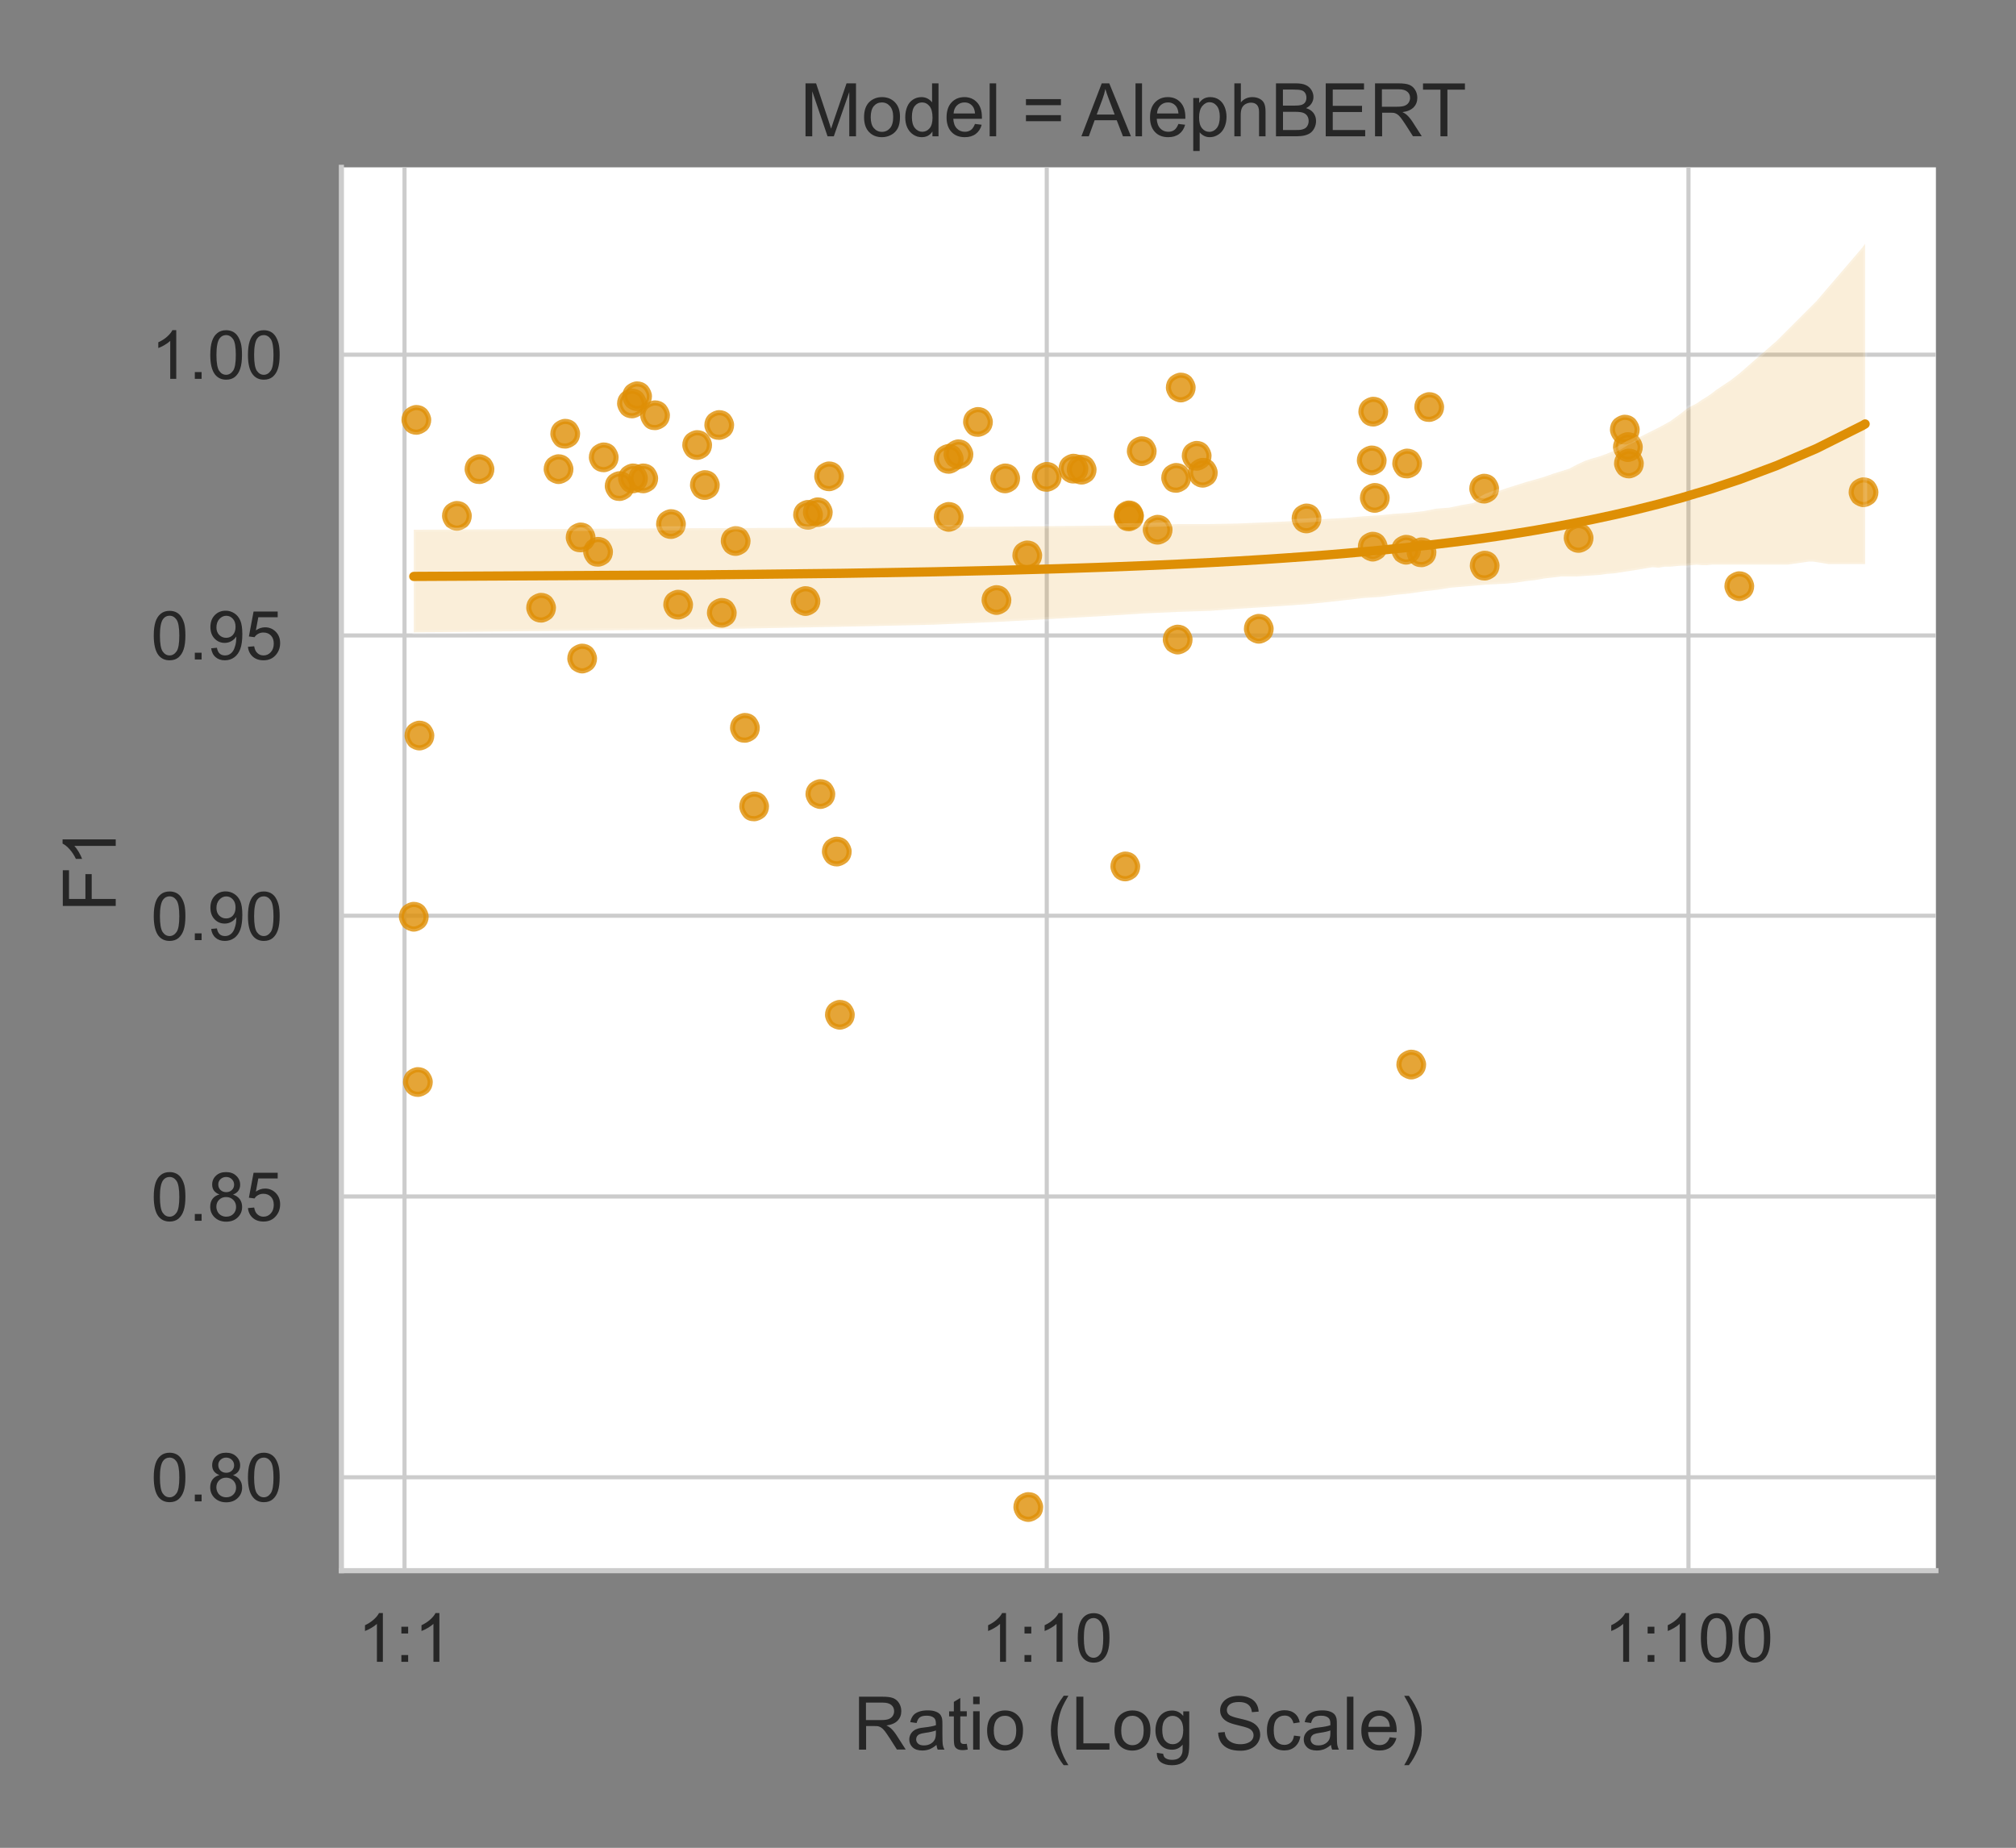 <?xml version="1.0" encoding="utf-8"?>
<!-- Generator: Adobe Illustrator 22.0.0, SVG Export Plug-In . SVG Version: 6.00 Build 0)  -->
<svg version="1.1" id="Layer_1" xmlns="http://www.w3.org/2000/svg" xmlns:xlink="http://www.w3.org/1999/xlink" x="0px" y="0px"
	 viewBox="0 0 392.7 360" style="enable-background:new 0 0 392.7 360;" xml:space="preserve">
<rect x="0" y="0" width="392.7" height="360" fill="#808080" stroke="none"/>
<style type="text/css">
	.st0{fill:#FFFFFF;}
	.st1{clip-path:url(#SVGID_8_);fill:none;stroke:#CCCCCC;stroke-width:0.8;stroke-linecap:round;stroke-linejoin:round;}
	.st2{fill:#262626;}
	.st3{clip-path:url(#SVGID_10_);fill:none;stroke:#CCCCCC;stroke-width:0.8;stroke-linecap:round;stroke-linejoin:round;}
	.st4{clip-path:url(#SVGID_12_);fill:none;stroke:#CCCCCC;stroke-width:0.8;stroke-linecap:round;stroke-linejoin:round;}
	.st5{clip-path:url(#SVGID_14_);fill:none;stroke:#CCCCCC;stroke-width:0.8;stroke-linecap:round;stroke-linejoin:round;}
	.st6{clip-path:url(#SVGID_16_);fill:none;stroke:#CCCCCC;stroke-width:0.8;stroke-linecap:round;stroke-linejoin:round;}
	.st7{fill:none;stroke:#CCCCCC;stroke-linecap:square;}
	.st8{clip-path:url(#SVGID_24_);fill:none;stroke:#CCCCCC;stroke-width:0.8;stroke-linecap:round;stroke-linejoin:round;}
	.st9{clip-path:url(#SVGID_26_);fill:none;stroke:#CCCCCC;stroke-width:0.8;stroke-linecap:round;stroke-linejoin:round;}
	.st10{clip-path:url(#SVGID_28_);fill:none;stroke:#CCCCCC;stroke-width:0.8;stroke-linecap:round;stroke-linejoin:round;}
	.st11{clip-path:url(#SVGID_30_);fill:none;stroke:#CCCCCC;stroke-width:0.8;stroke-linecap:round;stroke-linejoin:round;}
	.st12{clip-path:url(#SVGID_32_);fill:none;stroke:#CCCCCC;stroke-width:0.8;stroke-linecap:round;stroke-linejoin:round;}
	.st13{clip-path:url(#SVGID_34_);fill:none;stroke:#CCCCCC;stroke-width:0.8;stroke-linecap:round;stroke-linejoin:round;}
	.st14{clip-path:url(#SVGID_36_);fill:none;stroke:#CCCCCC;stroke-width:0.8;stroke-linecap:round;stroke-linejoin:round;}
	.st15{clip-path:url(#SVGID_38_);fill:none;stroke:#CCCCCC;stroke-width:0.8;stroke-linecap:round;stroke-linejoin:round;}
	.st16{clip-path:url(#SVGID_40_);}
	.st17{fill:#DE8F05;fill-opacity:0.8;stroke:#DE8F05;stroke-linejoin:round;stroke-opacity:0.8;}
	.st18{clip-path:url(#SVGID_42_);}
	.st19{fill:#DE8F05;fill-opacity:0.15;stroke:#FFFFFF;stroke-width:0.8;stroke-linejoin:round;stroke-opacity:0.15;}
	.st20{clip-path:url(#SVGID_44_);fill:none;stroke:#DE8F05;stroke-width:1.8;stroke-linecap:round;stroke-linejoin:round;}
</style>
<g id="figure_1">
	<g id="patch_1">
		<path class="st0" d="M-4.3,0v360"/>
		<path class="st0" d="M392.7,360V0"/>
	</g>
	<g id="axes_1">
		<g id="patch_2">
			<path class="st0" d="M61.4,32.6V306"/>
		</g>
		<g id="matplotlib.axis_1">
			<g id="xtick_1">
				<g id="line2d_1">
					<g>
						<defs>
							<line id="SVGID_1_" x1="61.4" y1="306" x2="61.4" y2="32.6"/>
						</defs>
						<clipPath id="SVGID_2_">
							<use xlink:href="#SVGID_1_"  style="overflow:visible;"/>
						</clipPath>
					</g>
				</g>
			</g>
			<g id="xtick_2">
				<g id="line2d_2">
					<g>
						<defs>
							<line id="SVGID_3_" x1="61.4" y1="306" x2="61.4" y2="32.6"/>
						</defs>
						<clipPath id="SVGID_4_">
							<use xlink:href="#SVGID_3_"  style="overflow:visible;"/>
						</clipPath>
					</g>
				</g>
			</g>
			<g id="xtick_3">
				<g id="line2d_3">
					<g>
						<defs>
							<line id="SVGID_5_" x1="61.4" y1="306" x2="61.4" y2="32.6"/>
						</defs>
						<clipPath id="SVGID_6_">
							<use xlink:href="#SVGID_5_"  style="overflow:visible;"/>
						</clipPath>
					</g>
				</g>
			</g>
			<g id="xtick_4">
			</g>
			<g id="xtick_5">
			</g>
			<g id="xtick_6">
			</g>
			<g id="xtick_7">
			</g>
			<g id="xtick_8">
			</g>
			<g id="xtick_9">
			</g>
			<g id="xtick_10">
			</g>
			<g id="xtick_11">
			</g>
			<g id="xtick_12">
			</g>
			<g id="xtick_13">
			</g>
			<g id="xtick_14">
			</g>
			<g id="xtick_15">
			</g>
			<g id="xtick_16">
			</g>
			<g id="xtick_17">
			</g>
			<g id="xtick_18">
			</g>
			<g id="xtick_19">
			</g>
			<g id="xtick_20">
			</g>
			<g id="xtick_21">
			</g>
			<g id="xtick_22">
			</g>
		</g>
		<g id="matplotlib.axis_2">
			<g id="ytick_1">
				<g id="line2d_4">
					<g>
						<defs>
							<line id="SVGID_7_" x1="61.4" y1="306" x2="61.4" y2="32.6"/>
						</defs>
						<clipPath id="SVGID_8_">
							<use xlink:href="#SVGID_7_"  style="overflow:visible;"/>
						</clipPath>
						<path class="st1" d="M61.4,287.8"/>
					</g>
				</g>
				<g id="text_5">
					<g transform="translate(33.739 292.496)scale(0.132 -0.132)">
						<g>
							<path id="ArialMT-30_3_" class="st2" d="M-28.7,35.3c0,8.5,0.9,15.3,2.6,20.4c1.7,5.2,4.3,9.1,7.8,11.9
								c3.4,2.8,7.8,4.2,13,4.2c3.8,0,7.2-0.8,10.1-2.3c2.9-1.5,5.3-3.8,7.2-6.7c1.9-2.9,3.4-6.5,4.5-10.6C17.5,48,18,42.4,18,35.3
								c0-8.4-0.9-15.2-2.6-20.3c-1.7-5.2-4.3-9.1-7.7-12c-3.4-2.8-7.8-4.2-13-4.2c-6.9,0-12.3,2.5-16.3,7.4
								C-26.3,12.2-28.7,21.9-28.7,35.3z M-19.6,35.3c0-11.7,1.4-19.6,4.1-23.5C-12.8,7.9-9.4,6-5.3,6c4,0,7.4,2,10.2,5.9
								S9,23.6,9,35.3c0,11.8-1.4,19.6-4.1,23.5c-2.7,3.9-6.2,5.8-10.3,5.8c-4,0-7.3-1.7-9.7-5.1C-18.1,55.1-19.6,47.1-19.6,35.3z"
								/>
						</g>
						<g>
							<path id="ArialMT-2e" class="st2" d="M31.9,0v10h10V0H31.9z"/>
						</g>
						<g>
							<path id="ArialMT-38" class="st2" d="M68.2,38.8c-3.6,1.3-6.3,3.3-8.1,5.7c-1.8,2.5-2.6,5.4-2.6,8.9c0,5.2,1.9,9.6,5.6,13.1
								c3.8,3.6,8.7,5.3,14.9,5.3c6.3,0,11.3-1.8,15.1-5.5c3.8-3.6,5.7-8,5.7-13.3c0-3.3-0.9-6.2-2.6-8.7c-1.7-2.4-4.4-4.3-7.9-5.7
								c4.4-1.4,7.7-3.7,10-6.9c2.3-3.2,3.4-7,3.4-11.4c0-6.1-2.2-11.3-6.5-15.4c-4.3-4.2-10-6.3-17.1-6.3S65.5,0.9,61.1,5
								c-4.3,4.2-6.5,9.4-6.5,15.7c0,4.7,1.2,8.6,3.5,11.7C60.5,35.5,63.9,37.7,68.2,38.8z M66.5,53.7c0-3.4,1.1-6.2,3.3-8.3
								c2.2-2.1,5-3.2,8.5-3.2c3.4,0,6.2,1.1,8.3,3.2c2.2,2.1,3.3,4.8,3.3,7.8c0,3.2-1.1,5.9-3.4,8.1c-2.2,2.2-5,3.3-8.3,3.3
								c-3.4,0-6.1-1.1-8.4-3.2C67.6,59.3,66.5,56.7,66.5,53.7z M63.7,20.7c0-2.5,0.6-4.9,1.8-7.3s3-4.2,5.3-5.5
								C73.1,6.6,75.6,6,78.3,6c4.2,0,7.7,1.3,10.4,4c2.7,2.7,4.1,6.1,4.1,10.3c0,4.2-1.4,7.7-4.2,10.5C85.8,33.6,82.2,35,78,35
								c-4.1,0-7.6-1.4-10.3-4.1C65,28.2,63.7,24.8,63.7,20.7z"/>
						</g>
						<g>
							<path id="ArialMT-30_4_" class="st2" d="M110.3,35.3c0,8.5,0.9,15.3,2.6,20.4c1.7,5.2,4.3,9.1,7.8,11.9
								c3.4,2.8,7.8,4.2,13,4.2c3.8,0,7.2-0.8,10.1-2.3c2.9-1.5,5.3-3.8,7.2-6.7c1.9-2.9,3.4-6.5,4.5-10.6c1.1-4.2,1.6-9.8,1.6-16.9
								c0-8.4-0.9-15.2-2.6-20.3c-1.7-5.2-4.3-9.1-7.7-12c-3.4-2.8-7.8-4.2-13-4.2c-6.9,0-12.3,2.5-16.2,7.4
								C112.7,12.2,110.3,21.9,110.3,35.3z M119.4,35.3c0-11.7,1.4-19.6,4.1-23.5c2.8-3.9,6.1-5.8,10.2-5.8c4,0,7.4,2,10.2,5.9
								s4.1,11.7,4.1,23.4c0,11.8-1.4,19.6-4.1,23.5c-2.8,3.9-6.2,5.8-10.3,5.8c-4,0-7.3-1.7-9.7-5.1
								C120.9,55.1,119.4,47.1,119.4,35.3z"/>
						</g>
					</g>
				</g>
			</g>
			<g id="ytick_2">
				<g id="line2d_5">
					<g>
						<defs>
							<line id="SVGID_9_" x1="61.4" y1="306" x2="61.4" y2="32.6"/>
						</defs>
						<clipPath id="SVGID_10_">
							<use xlink:href="#SVGID_9_"  style="overflow:visible;"/>
						</clipPath>
						<path class="st3" d="M61.4,233.1"/>
					</g>
				</g>
				<g id="text_6">
					<g transform="translate(33.739 237.825)scale(0.132 -0.132)">
						<g>
							<path id="ArialMT-30_5_" class="st2" d="M-28.7,35.3c0,8.5,0.9,15.3,2.6,20.4c1.7,5.2,4.3,9.1,7.8,11.9
								c3.4,2.8,7.8,4.2,13,4.2c3.8,0,7.2-0.8,10.1-2.3c2.9-1.5,5.3-3.8,7.2-6.7c1.9-2.9,3.4-6.5,4.5-10.6C17.5,48,18,42.4,18,35.3
								c0-8.4-0.9-15.2-2.6-20.3c-1.7-5.2-4.3-9.1-7.7-12c-3.4-2.8-7.8-4.2-13-4.2c-6.9,0-12.3,2.5-16.3,7.4
								C-26.3,12.2-28.7,21.9-28.7,35.3z M-19.6,35.3c0-11.7,1.4-19.6,4.1-23.5C-12.8,7.9-9.4,6-5.3,6c4,0,7.4,2,10.2,5.9
								S9,23.6,9,35.3c0,11.8-1.4,19.6-4.1,23.5c-2.7,3.9-6.2,5.8-10.3,5.8c-4,0-7.3-1.7-9.7-5.1C-18.1,55.1-19.6,47.1-19.6,35.3z"
								/>
						</g>
						<g>
							<path id="ArialMT-2e_1_" class="st2" d="M31.9,0v10h10V0H31.9z"/>
						</g>
						<g>
							<path id="ArialMT-38_1_" class="st2" d="M68.2,38.8c-3.6,1.3-6.3,3.3-8.1,5.7c-1.8,2.5-2.6,5.4-2.6,8.9
								c0,5.2,1.9,9.6,5.6,13.1c3.8,3.6,8.7,5.3,14.9,5.3c6.3,0,11.3-1.8,15.1-5.5c3.8-3.6,5.7-8,5.7-13.3c0-3.3-0.9-6.2-2.6-8.7
								c-1.7-2.4-4.4-4.3-7.9-5.7c4.4-1.4,7.7-3.7,10-6.9c2.3-3.2,3.4-7,3.4-11.4c0-6.1-2.2-11.3-6.5-15.4c-4.3-4.2-10-6.3-17.1-6.3
								S65.5,0.9,61.1,5c-4.3,4.2-6.5,9.4-6.5,15.7c0,4.7,1.2,8.6,3.5,11.7C60.5,35.5,63.9,37.7,68.2,38.8z M66.5,53.7
								c0-3.4,1.1-6.2,3.3-8.3c2.2-2.1,5-3.2,8.5-3.2c3.4,0,6.2,1.1,8.3,3.2c2.2,2.1,3.3,4.8,3.3,7.8c0,3.2-1.1,5.9-3.4,8.1
								c-2.2,2.2-5,3.3-8.3,3.3c-3.4,0-6.1-1.1-8.4-3.2C67.6,59.3,66.5,56.7,66.5,53.7z M63.7,20.7c0-2.5,0.6-4.9,1.8-7.3
								s3-4.2,5.3-5.5C73.1,6.6,75.6,6,78.3,6c4.2,0,7.7,1.3,10.4,4c2.7,2.7,4.1,6.1,4.1,10.3c0,4.2-1.4,7.7-4.2,10.5
								C85.8,33.6,82.2,35,78,35c-4.1,0-7.6-1.4-10.3-4.1C65,28.2,63.7,24.8,63.7,20.7z"/>
						</g>
						<g>
							<path id="ArialMT-35" class="st2" d="M110.3,18.7l9.2,0.8c0.7-4.5,2.3-7.9,4.8-10.1c2.5-2.3,5.5-3.4,9-3.4
								c4.2,0,7.8,1.6,10.7,4.8c2.9,3.2,4.4,7.4,4.4,12.7c0,5-1.4,9-4.2,11.9c-2.8,2.9-6.5,4.4-11.1,4.4c-2.8,0-5.4-0.6-7.7-1.9
								c-2.3-1.3-4.1-2.9-5.4-5l-8.3,1.1l6.9,36.8h35.6v-8.4h-28.6L122,43c4.3,3,8.8,4.5,13.5,4.5c6.3,0,11.5-2.2,15.8-6.5
								c4.3-4.3,6.5-9.9,6.5-16.7c0-6.5-1.9-12.1-5.7-16.8c-4.6-5.8-10.9-8.7-18.8-8.7c-6.5,0-11.8,1.8-16,5.5
								C113.3,7.9,110.9,12.7,110.3,18.7z"/>
						</g>
					</g>
				</g>
			</g>
			<g id="ytick_3">
				<g id="line2d_6">
					<g>
						<defs>
							<line id="SVGID_11_" x1="61.4" y1="306" x2="61.4" y2="32.6"/>
						</defs>
						<clipPath id="SVGID_12_">
							<use xlink:href="#SVGID_11_"  style="overflow:visible;"/>
						</clipPath>
						<path class="st4" d="M61.4,178.4"/>
					</g>
				</g>
				<g id="text_7">
					<g transform="translate(33.739 183.153)scale(0.132 -0.132)">
						<g>
							<path id="ArialMT-30_6_" class="st2" d="M-28.7,35.3c0,8.5,0.9,15.3,2.6,20.4c1.7,5.2,4.3,9.1,7.8,11.9
								c3.4,2.8,7.8,4.2,13,4.2c3.8,0,7.2-0.8,10.1-2.3c2.9-1.5,5.3-3.8,7.2-6.7c1.9-2.9,3.4-6.5,4.5-10.6C17.5,48,18,42.4,18,35.3
								c0-8.4-0.9-15.2-2.6-20.3c-1.7-5.2-4.3-9.1-7.7-12c-3.4-2.8-7.8-4.2-13-4.2c-6.9,0-12.3,2.5-16.3,7.4
								C-26.3,12.2-28.7,21.9-28.7,35.3z M-19.6,35.3c0-11.7,1.4-19.6,4.1-23.5C-12.8,7.9-9.4,6-5.3,6c4,0,7.4,2,10.2,5.9
								S9,23.6,9,35.3c0,11.8-1.4,19.6-4.1,23.5c-2.7,3.9-6.2,5.8-10.3,5.8c-4,0-7.3-1.7-9.7-5.1C-18.1,55.1-19.6,47.1-19.6,35.3z"
								/>
						</g>
						<g>
							<path id="ArialMT-2e_2_" class="st2" d="M31.9,0v10h10V0H31.9z"/>
						</g>
						<g>
							<path id="ArialMT-39" class="st2" d="M56,16.5l8.5,0.8c0.7-4,2.1-6.8,4.1-8.6S73.2,6,76.4,6c2.7,0,5.1,0.6,7.1,1.9
								c2,1.2,3.7,2.9,5,5c1.3,2.1,2.4,4.9,3.3,8.4c0.9,3.5,1.3,7.1,1.3,10.8c0,0.4,0,1,0,1.7c-1.8-2.8-4.2-5.1-7.2-6.8
								c-3-1.7-6.3-2.6-9.9-2.6c-5.9,0-10.9,2.1-15,6.4c-4.1,4.3-6.1,10-6.1,17c0,7.3,2.1,13.1,6.4,17.5s9.6,6.6,16.1,6.6
								c4.7,0,8.9-1.3,12.8-3.8c3.9-2.5,6.8-6.1,8.8-10.7c2-4.6,3-11.3,3-20.1c0-9.1-1-16.4-3-21.8c-2-5.4-4.9-9.5-8.9-12.4
								C86,0.2,81.4-1.2,76.2-1.2c-5.6,0-10.2,1.6-13.7,4.7C58.9,6.6,56.8,10.9,56,16.5z M92,48.1c0,5.1-1.3,9.1-4,12
								c-2.7,3-5.9,4.4-9.7,4.4c-3.9,0-7.3-1.6-10.2-4.8s-4.3-7.3-4.3-12.4c0-4.6,1.4-8.3,4.1-11.1C70.6,33.5,74,32,78.1,32
								c4.1,0,7.4,1.4,10,4.3C90.7,39.2,92,43.1,92,48.1z"/>
						</g>
						<g>
							<path id="ArialMT-30_7_" class="st2" d="M110.3,35.3c0,8.5,0.9,15.3,2.6,20.4c1.7,5.2,4.3,9.1,7.8,11.9
								c3.4,2.8,7.8,4.2,13,4.2c3.8,0,7.2-0.8,10.1-2.3c2.9-1.5,5.3-3.8,7.2-6.7c1.9-2.9,3.4-6.5,4.5-10.6c1.1-4.2,1.6-9.8,1.6-16.9
								c0-8.4-0.9-15.2-2.6-20.3c-1.7-5.2-4.3-9.1-7.7-12c-3.4-2.8-7.8-4.2-13-4.2c-6.9,0-12.3,2.5-16.2,7.4
								C112.7,12.2,110.3,21.9,110.3,35.3z M119.4,35.3c0-11.7,1.4-19.6,4.1-23.5c2.8-3.9,6.1-5.8,10.2-5.8c4,0,7.4,2,10.2,5.9
								s4.1,11.7,4.1,23.4c0,11.8-1.4,19.6-4.1,23.5c-2.8,3.9-6.2,5.8-10.3,5.8c-4,0-7.3-1.7-9.7-5.1
								C120.9,55.1,119.4,47.1,119.4,35.3z"/>
						</g>
					</g>
				</g>
			</g>
			<g id="ytick_4">
				<g id="line2d_7">
					<g>
						<defs>
							<line id="SVGID_13_" x1="61.4" y1="306" x2="61.4" y2="32.6"/>
						</defs>
						<clipPath id="SVGID_14_">
							<use xlink:href="#SVGID_13_"  style="overflow:visible;"/>
						</clipPath>
						<path class="st5" d="M61.4,123.8"/>
					</g>
				</g>
				<g id="text_8">
					<g transform="translate(33.739 128.482)scale(0.132 -0.132)">
						<g>
							<path id="ArialMT-30_8_" class="st2" d="M-28.7,35.3c0,8.5,0.9,15.3,2.6,20.4c1.7,5.2,4.3,9.1,7.8,11.9
								c3.4,2.8,7.8,4.2,13,4.2c3.8,0,7.2-0.8,10.1-2.3c2.9-1.5,5.3-3.8,7.2-6.7c1.9-2.9,3.4-6.5,4.5-10.6C17.5,48,18,42.4,18,35.3
								c0-8.4-0.9-15.2-2.6-20.3c-1.7-5.2-4.3-9.1-7.7-12c-3.4-2.8-7.8-4.2-13-4.2c-6.9,0-12.3,2.5-16.3,7.4
								C-26.3,12.2-28.7,21.9-28.7,35.3z M-19.6,35.3c0-11.8,1.4-19.6,4.1-23.5C-12.8,7.9-9.4,6-5.3,6c4,0,7.4,2,10.2,5.9
								S9,23.6,9,35.3c0,11.8-1.4,19.6-4.1,23.5c-2.7,3.9-6.2,5.8-10.3,5.8c-4,0-7.3-1.7-9.7-5.1C-18.1,55.1-19.6,47.1-19.6,35.3z"
								/>
						</g>
						<g>
							<path id="ArialMT-2e_3_" class="st2" d="M31.9,0v10h10V0H31.9z"/>
						</g>
						<g>
							<path id="ArialMT-39_1_" class="st2" d="M56,16.5l8.5,0.8c0.7-4,2.1-6.8,4.1-8.6S73.2,6,76.4,6c2.7,0,5.1,0.6,7.1,1.9
								c2,1.2,3.7,2.9,5,5c1.3,2.1,2.4,4.9,3.3,8.4c0.9,3.5,1.3,7.1,1.3,10.8c0,0.4,0,1,0,1.8c-1.8-2.8-4.2-5.1-7.2-6.8
								c-3-1.7-6.3-2.6-9.9-2.6c-5.9,0-10.9,2.1-15,6.4c-4.1,4.3-6.1,10-6.1,17c0,7.3,2.1,13.1,6.4,17.5s9.6,6.6,16.1,6.6
								c4.7,0,8.9-1.3,12.8-3.8c3.9-2.5,6.8-6.1,8.8-10.7c2-4.6,3-11.3,3-20.1c0-9.1-1-16.4-3-21.8c-2-5.4-4.9-9.5-8.9-12.4
								C86,0.2,81.4-1.2,76.2-1.2c-5.6,0-10.2,1.6-13.7,4.7C58.9,6.6,56.8,10.9,56,16.5z M92,48.1c0,5.1-1.3,9.1-4,12
								c-2.7,3-5.9,4.4-9.7,4.4c-3.9,0-7.3-1.6-10.2-4.8s-4.3-7.3-4.3-12.4c0-4.6,1.4-8.3,4.1-11.1C70.6,33.5,74,32,78.1,32
								c4.1,0,7.4,1.4,10,4.3C90.7,39.2,92,43.1,92,48.1z"/>
						</g>
						<g>
							<path id="ArialMT-35_1_" class="st2" d="M110.3,18.7l9.2,0.8c0.7-4.5,2.3-7.9,4.8-10.1c2.5-2.3,5.5-3.4,9-3.4
								c4.2,0,7.8,1.6,10.7,4.8c2.9,3.2,4.4,7.4,4.4,12.7c0,5-1.4,9-4.2,11.9c-2.8,2.9-6.5,4.4-11.1,4.4c-2.8,0-5.4-0.6-7.7-1.9
								c-2.3-1.3-4.1-2.9-5.4-5l-8.3,1.1l6.9,36.8h35.6v-8.4h-28.6L122,43c4.3,3,8.8,4.5,13.5,4.5c6.3,0,11.5-2.2,15.8-6.5
								c4.3-4.3,6.5-9.9,6.5-16.7c0-6.5-1.9-12.1-5.7-16.8c-4.6-5.8-10.9-8.7-18.8-8.7c-6.5,0-11.8,1.8-16,5.5
								C113.3,7.9,110.9,12.7,110.3,18.7z"/>
						</g>
					</g>
				</g>
			</g>
			<g id="ytick_5">
				<g id="line2d_8">
					<g>
						<defs>
							<line id="SVGID_15_" x1="61.4" y1="306" x2="61.4" y2="32.6"/>
						</defs>
						<clipPath id="SVGID_16_">
							<use xlink:href="#SVGID_15_"  style="overflow:visible;"/>
						</clipPath>
						<path class="st6" d="M61.4,69.1"/>
					</g>
				</g>
				<g id="text_9">
					<g transform="translate(33.739 73.811)scale(0.132 -0.132)">
						<g>
							<path id="ArialMT-31_6_" class="st2" d="M4.4,0h-8.8v56c-2.1-2-4.9-4-8.3-6s-6.5-3.5-9.3-4.5v8.5C-17,56.2-12.7,59-9,62.3
								c3.7,3.3,6.3,6.5,7.8,9.6h5.7V0z"/>
						</g>
						<g>
							<path id="ArialMT-2e_4_" class="st2" d="M31.9,0v10h10V0H31.9z"/>
						</g>
						<g>
							<path id="ArialMT-30_9_" class="st2" d="M54.7,35.3c0,8.5,0.9,15.3,2.6,20.4c1.7,5.2,4.3,9.1,7.8,11.9
								c3.4,2.8,7.8,4.2,13,4.2c3.8,0,7.2-0.8,10.1-2.3c2.9-1.5,5.3-3.8,7.2-6.7c1.9-2.9,3.4-6.5,4.5-10.6c1.1-4.2,1.6-9.8,1.6-16.9
								c0-8.4-0.9-15.2-2.6-20.3c-1.7-5.2-4.3-9.1-7.7-12c-3.4-2.8-7.8-4.2-13-4.2c-6.9,0-12.3,2.5-16.3,7.4
								C57.1,12.2,54.7,21.9,54.7,35.3z M63.8,35.3c0-11.7,1.4-19.6,4.1-23.5C70.6,7.9,74,6,78.1,6c4,0,7.4,2,10.2,5.9
								s4.1,11.7,4.1,23.4c0,11.8-1.4,19.6-4.1,23.5c-2.8,3.9-6.2,5.8-10.3,5.8c-4,0-7.3-1.7-9.7-5.1C65.3,55.1,63.8,47.1,63.8,35.3
								z"/>
						</g>
						<g>
							<path id="ArialMT-30_10_" class="st2" d="M110.3,35.3c0,8.5,0.9,15.3,2.6,20.4c1.7,5.2,4.3,9.1,7.8,11.9
								c3.4,2.8,7.8,4.2,13,4.2c3.8,0,7.2-0.8,10.1-2.3c2.9-1.5,5.3-3.8,7.2-6.7c1.9-2.9,3.4-6.5,4.5-10.6c1.1-4.2,1.6-9.8,1.6-16.9
								c0-8.4-0.9-15.2-2.6-20.3c-1.7-5.2-4.3-9.1-7.7-12c-3.4-2.8-7.8-4.2-13-4.2c-6.9,0-12.3,2.5-16.2,7.4
								C112.7,12.2,110.3,21.9,110.3,35.3z M119.4,35.3c0-11.7,1.4-19.6,4.1-23.5c2.8-3.9,6.1-5.8,10.2-5.8c4,0,7.4,2,10.2,5.9
								s4.1,11.7,4.1,23.4c0,11.8-1.4,19.6-4.1,23.5c-2.8,3.9-6.2,5.8-10.3,5.8c-4,0-7.3-1.7-9.7-5.1
								C120.9,55.1,119.4,47.1,119.4,35.3z"/>
						</g>
					</g>
				</g>
			</g>
			<g id="text_10">
				<g transform="translate(26.877 177.681)rotate(-90)scale(0.144 -0.144)">
					<g>
						<path id="ArialMT-46" class="st2" d="M8.2,30.1v71.6h48.3v-8.4H17.7V71.1h33.6v-8.5H17.7V30.1H8.2z"/>
					</g>
					<g>
						<path id="ArialMT-31_7_" class="st2" d="M98.3,30.1h-8.8v56c-2.1-2-4.9-4-8.3-6c-3.4-2-6.5-3.5-9.3-4.5V84
							c4.9,2.3,9.2,5.1,12.9,8.4c3.7,3.3,6.3,6.5,7.8,9.6h5.7V30.1z"/>
					</g>
				</g>
			</g>
		</g>
		<g id="PathCollection_1">
			<g>
				<defs>
					<line id="SVGID_17_" x1="61.4" y1="306" x2="61.4" y2="32.6"/>
				</defs>
				<clipPath id="SVGID_18_">
					<use xlink:href="#SVGID_17_"  style="overflow:visible;"/>
				</clipPath>
			</g>
		</g>
		<g id="PolyCollection_1">
			<g>
				<defs>
					<line id="SVGID_19_" x1="61.4" y1="306" x2="61.4" y2="32.6"/>
				</defs>
				<clipPath id="SVGID_20_">
					<use xlink:href="#SVGID_19_"  style="overflow:visible;"/>
				</clipPath>
			</g>
		</g>
		<g id="line2d_9">
			<g>
				<defs>
					<line id="SVGID_21_" x1="61.4" y1="306" x2="61.4" y2="32.6"/>
				</defs>
				<clipPath id="SVGID_22_">
					<use xlink:href="#SVGID_21_"  style="overflow:visible;"/>
				</clipPath>
			</g>
		</g>
		<g id="patch_3">
			<path class="st7" d="M61.4,32.6"/>
			<path class="st7" d="M61.4,306"/>
		</g>
		<g id="patch_4">
			<path class="st7" d="M61.4,306"/>
		</g>
	</g>
	<g id="axes_2">
		<g id="patch_5">
			<path class="st0" d="M66.5,306h310.6V32.6H66.5V306z"/>
		</g>
		<g id="matplotlib.axis_3">
			<g id="xtick_23">
				<g id="line2d_10">
					<g>
						<defs>
							<rect id="SVGID_23_" x="66.5" y="32.6" width="310.6" height="273.5"/>
						</defs>
						<clipPath id="SVGID_24_">
							<use xlink:href="#SVGID_23_"  style="overflow:visible;"/>
						</clipPath>
						<path class="st8" d="M78.8,306V32.6"/>
					</g>
				</g>
				<g id="text_12">
					<g transform="translate(396.991 323.756)scale(0.132 -0.132)">
						<g>
							<path id="ArialMT-31_8_" class="st2" d="M-2442.5,0h-8.8v56c-2.1-2-4.9-4-8.3-6s-6.5-3.5-9.3-4.5v8.5
								c4.9,2.3,9.2,5.1,12.9,8.4c3.7,3.3,6.3,6.5,7.8,9.6h5.7V0z"/>
						</g>
						<g>
							<path id="ArialMT-3a_3_" class="st2" d="M-2415.2,41.8v10h10v-10H-2415.2z M-2415.2,0v10h10V0H-2415.2z"/>
						</g>
						<g>
							<path id="ArialMT-31_9_" class="st2" d="M-2359.1,0h-8.8v56c-2.1-2-4.9-4-8.3-6s-6.5-3.5-9.3-4.5v8.5
								c4.9,2.3,9.2,5.1,12.9,8.4c3.7,3.3,6.3,6.5,7.8,9.6h5.7V0z"/>
						</g>
					</g>
				</g>
			</g>
			<g id="xtick_24">
				<g id="line2d_11">
					<g>
						<defs>
							<rect id="SVGID_25_" x="66.5" y="32.6" width="310.6" height="273.5"/>
						</defs>
						<clipPath id="SVGID_26_">
							<use xlink:href="#SVGID_25_"  style="overflow:visible;"/>
						</clipPath>
						<path class="st9" d="M203.9,306V32.6"/>
					</g>
				</g>
				<g id="text_13">
					<g transform="translate(518.371 323.756)scale(0.132 -0.132)">
						<g>
							<path id="ArialMT-31_10_" class="st2" d="M-2442.5,0h-8.8v56c-2.1-2-4.9-4-8.3-6s-6.5-3.5-9.3-4.5v8.5
								c4.9,2.3,9.2,5.1,12.9,8.4c3.7,3.3,6.3,6.5,7.8,9.6h5.7V0z"/>
						</g>
						<g>
							<path id="ArialMT-3a_4_" class="st2" d="M-2415.2,41.8v10h10v-10H-2415.2z M-2415.2,0v10h10V0H-2415.2z"/>
						</g>
						<g>
							<path id="ArialMT-31_11_" class="st2" d="M-2359.1,0h-8.8v56c-2.1-2-4.9-4-8.3-6s-6.5-3.5-9.3-4.5v8.5
								c4.9,2.3,9.2,5.1,12.9,8.4c3.7,3.3,6.3,6.5,7.8,9.6h5.7V0z"/>
						</g>
						<g>
							<path id="ArialMT-30_11_" class="st2" d="M-2336.6,35.3c0,8.5,0.9,15.3,2.6,20.4c1.7,5.2,4.3,9.1,7.8,11.9
								c3.4,2.8,7.8,4.2,13,4.2c3.8,0,7.2-0.8,10.1-2.3c2.9-1.5,5.3-3.8,7.2-6.7c1.9-2.9,3.4-6.5,4.5-10.6c1.1-4.2,1.6-9.8,1.6-16.9
								c0-8.4-0.9-15.2-2.6-20.3c-1.7-5.2-4.3-9.1-7.7-12c-3.4-2.8-7.8-4.2-13-4.2c-6.9,0-12.3,2.5-16.3,7.4
								C-2334.3,12.2-2336.6,21.9-2336.6,35.3z M-2327.6,35.3c0-11.7,1.4-19.6,4.1-23.5c2.8-3.9,6.1-5.8,10.2-5.8
								c4,0,7.4,2,10.2,5.9s4.1,11.7,4.1,23.4c0,11.8-1.4,19.6-4.1,23.5c-2.8,3.9-6.2,5.8-10.3,5.8c-4,0-7.3-1.7-9.7-5.1
								C-2326.1,55.1-2327.6,47.1-2327.6,35.3z"/>
						</g>
					</g>
				</g>
			</g>
			<g id="xtick_25">
				<g id="line2d_12">
					<g>
						<defs>
							<rect id="SVGID_27_" x="66.5" y="32.6" width="310.6" height="273.5"/>
						</defs>
						<clipPath id="SVGID_28_">
							<use xlink:href="#SVGID_27_"  style="overflow:visible;"/>
						</clipPath>
						<path class="st10" d="M328.9,306V32.6"/>
					</g>
				</g>
				<g id="text_14">
					<g transform="translate(639.75 323.756)scale(0.132 -0.132)">
						<g>
							<path id="ArialMT-31_12_" class="st2" d="M-2442.5,0h-8.8v56c-2.1-2-4.9-4-8.3-6s-6.5-3.5-9.3-4.5v8.5
								c4.9,2.3,9.2,5.1,12.9,8.4c3.7,3.3,6.3,6.5,7.8,9.6h5.7V0z"/>
						</g>
						<g>
							<path id="ArialMT-3a_5_" class="st2" d="M-2415.2,41.8v10h10v-10H-2415.2z M-2415.2,0v10h10V0H-2415.2z"/>
						</g>
						<g>
							<path id="ArialMT-31_13_" class="st2" d="M-2359.1,0h-8.8v56c-2.1-2-4.9-4-8.3-6s-6.5-3.5-9.3-4.5v8.5
								c4.9,2.3,9.2,5.1,12.9,8.4c3.7,3.3,6.3,6.5,7.8,9.6h5.7V0z"/>
						</g>
						<g>
							<path id="ArialMT-30_12_" class="st2" d="M-2336.6,35.3c0,8.5,0.9,15.3,2.6,20.4c1.7,5.2,4.3,9.1,7.8,11.9
								c3.4,2.8,7.8,4.2,13,4.2c3.8,0,7.2-0.8,10.1-2.3c2.9-1.5,5.3-3.8,7.2-6.7c1.9-2.9,3.4-6.5,4.5-10.6c1.1-4.2,1.6-9.8,1.6-16.9
								c0-8.4-0.9-15.2-2.6-20.3c-1.7-5.2-4.3-9.1-7.7-12c-3.4-2.8-7.8-4.2-13-4.2c-6.9,0-12.3,2.5-16.3,7.4
								C-2334.3,12.2-2336.6,21.9-2336.6,35.3z M-2327.6,35.3c0-11.7,1.4-19.6,4.1-23.5c2.8-3.9,6.1-5.8,10.2-5.8
								c4,0,7.4,2,10.2,5.9s4.1,11.7,4.1,23.4c0,11.8-1.4,19.6-4.1,23.5c-2.8,3.9-6.2,5.8-10.3,5.8c-4,0-7.3-1.7-9.7-5.1
								C-2326.1,55.1-2327.6,47.1-2327.6,35.3z"/>
						</g>
						<g>
							<path id="ArialMT-30_13_" class="st2" d="M-2281,35.3c0,8.5,0.9,15.3,2.6,20.4c1.7,5.2,4.3,9.1,7.8,11.9
								c3.4,2.8,7.8,4.2,13,4.2c3.8,0,7.2-0.8,10.1-2.3c2.9-1.5,5.3-3.8,7.2-6.7c1.9-2.9,3.4-6.5,4.5-10.6c1.1-4.2,1.6-9.8,1.6-16.9
								c0-8.4-0.9-15.2-2.6-20.3c-1.7-5.2-4.3-9.1-7.7-12c-3.4-2.8-7.8-4.2-13-4.2c-6.9,0-12.3,2.5-16.3,7.4
								C-2278.7,12.2-2281,21.9-2281,35.3z M-2272,35.3c0-11.7,1.4-19.6,4.1-23.5c2.8-3.9,6.1-5.8,10.2-5.8c4,0,7.4,2,10.2,5.9
								s4.1,11.7,4.1,23.4c0,11.8-1.4,19.6-4.1,23.5c-2.8,3.9-6.2,5.8-10.3,5.8c-4,0-7.3-1.7-9.7-5.1
								C-2270.5,55.1-2272,47.1-2272,35.3z"/>
						</g>
					</g>
				</g>
			</g>
			<g id="xtick_26">
			</g>
			<g id="xtick_27">
			</g>
			<g id="xtick_28">
			</g>
			<g id="xtick_29">
			</g>
			<g id="xtick_30">
			</g>
			<g id="xtick_31">
			</g>
			<g id="xtick_32">
			</g>
			<g id="xtick_33">
			</g>
			<g id="xtick_34">
			</g>
			<g id="xtick_35">
			</g>
			<g id="xtick_36">
			</g>
			<g id="xtick_37">
			</g>
			<g id="xtick_38">
			</g>
			<g id="xtick_39">
			</g>
			<g id="xtick_40">
			</g>
			<g id="xtick_41">
			</g>
			<g id="xtick_42">
			</g>
			<g id="xtick_43">
			</g>
			<g id="xtick_44">
			</g>
			<g id="text_15">
				<g transform="translate(493.531 340.862)scale(0.144 -0.144)">
					<g>
						<path id="ArialMT-52_2_" class="st2" d="M-2265.3,0v71.6h31.7c6.4,0,11.2-0.6,14.5-1.9c3.3-1.3,6-3.6,8-6.8
							c2-3.3,3-6.8,3-10.8c0-5.1-1.6-9.4-4.9-12.8c-3.3-3.5-8.4-5.7-15.2-6.6c2.5-1.2,4.4-2.4,5.7-3.6c2.8-2.5,5.4-5.7,7.9-9.5
							l12.5-19.5h-11.9l-9.5,14.9c-2.8,4.3-5.1,7.6-6.8,9.9c-1.8,2.3-3.4,3.9-4.8,4.8c-1.4,0.9-2.9,1.6-4.3,1.9
							c-1.1,0.2-2.8,0.3-5.3,0.3h-11V0H-2265.3z M-2255.8,40h20.4c4.3,0,7.7,0.4,10.1,1.3c2.4,0.9,4.3,2.3,5.6,4.3
							c1.3,2,1.9,4.1,1.9,6.4c0,3.4-1.2,6.2-3.7,8.3c-2.5,2.2-6.3,3.3-11.7,3.3h-22.7V40z"/>
					</g>
					<g>
						<path id="ArialMT-61_3_" class="st2" d="M-2160.5,6.4c-3.3-2.8-6.4-4.7-9.4-5.9c-3-1.1-6.2-1.7-9.7-1.7
							c-5.7,0-10.1,1.4-13.1,4.2s-4.6,6.3-4.6,10.7c0,2.5,0.6,4.9,1.7,7c1.2,2.1,2.7,3.8,4.5,5.1s4,2.2,6.3,2.9
							c1.7,0.5,4.3,0.9,7.8,1.3c7.1,0.8,12.3,1.8,15.7,3c0,1.2,0,2,0,2.3c0,3.6-0.8,6.1-2.5,7.6c-2.2,2-5.6,3-10,3
							c-4.1,0-7.2-0.7-9.2-2.2s-3.4-4-4.4-7.7l-8.6,1.2c0.8,3.7,2.1,6.6,3.9,8.9c1.8,2.3,4.4,4,7.8,5.2c3.4,1.2,7.3,1.8,11.8,1.8
							c4.4,0,8-0.5,10.8-1.6c2.8-1,4.8-2.4,6.1-3.9c1.3-1.6,2.2-3.6,2.7-6c0.3-1.5,0.4-4.2,0.4-8.1V21.7c0-8.2,0.2-13.3,0.6-15.5
							c0.4-2.2,1.1-4.2,2.2-6.2h-9.2C-2159.7,1.8-2160.2,4-2160.5,6.4z M-2161.2,26c-3.2-1.3-8-2.4-14.4-3.3
							c-3.6-0.5-6.2-1.1-7.7-1.8c-1.5-0.6-2.6-1.6-3.5-2.8c-0.8-1.3-1.2-2.6-1.2-4.2c0-2.3,0.9-4.3,2.7-5.9c1.8-1.6,4.4-2.3,7.8-2.3
							c3.4,0,6.4,0.7,9,2.2c2.6,1.5,4.6,3.5,5.8,6.1c0.9,2,1.4,4.9,1.4,8.8V26z"/>
					</g>
					<g>
						<path id="ArialMT-74_1_" class="st2" d="M-2119.5,7.9l1.3-7.8c-2.5-0.5-4.7-0.8-6.6-0.8c-3.2,0-5.7,0.5-7.4,1.5
							c-1.8,1-3,2.3-3.7,4s-1.1,5.1-1.1,10.4V45h-6.4v6.8h6.4v12.8l8.7,5.3V51.9h8.8V45h-8.8V14.7c0-2.5,0.2-4.1,0.5-4.8
							c0.3-0.7,0.8-1.3,1.5-1.7c0.7-0.4,1.7-0.6,3-0.6C-2122.4,7.5-2121.1,7.6-2119.5,7.9z"/>
					</g>
					<g>
						<path id="ArialMT-69_1_" class="st2" d="M-2110.9,61.5v10.1h8.8V61.5H-2110.9z M-2110.9,0v51.9h8.8V0H-2110.9z"/>
					</g>
					<g>
						<path id="ArialMT-6f_3_" class="st2" d="M-2092,25.9c0,9.6,2.7,16.7,8,21.3c4.5,3.8,9.9,5.8,16.3,5.8c7.1,0,12.9-2.3,17.5-7
							c4.5-4.7,6.8-11.1,6.8-19.4c0-6.7-1-11.9-3-15.8c-2-3.8-4.9-6.8-8.8-8.9c-3.8-2.1-8-3.2-12.5-3.2c-7.3,0-13.1,2.3-17.6,7
							C-2089.8,10.5-2092,17.2-2092,25.9z M-2083,25.9c0-6.6,1.4-11.6,4.3-14.9s6.5-5,10.9-5c4.4,0,8,1.7,10.9,5
							c2.9,3.3,4.3,8.4,4.3,15.2c0,6.4-1.5,11.3-4.4,14.6s-6.5,5-10.9,5c-4.4,0-8-1.6-10.9-4.9C-2081.5,37.5-2083,32.6-2083,25.9z"
							/>
					</g>
					<g>
						<path id="ArialMT-20_5_" class="st2" d="M-2039.7,0"/>
					</g>
					<g>
						<path id="ArialMT-28_2_" class="st2" d="M-1988.5-21c-4.9,6.1-9,13.3-12.3,21.5c-3.3,8.2-5,16.7-5,25.5
							c0,7.8,1.3,15.2,3.8,22.3c2.9,8.2,7.5,16.4,13.6,24.6h6.3c-3.9-6.8-6.5-11.6-7.8-14.5c-2-4.5-3.6-9.2-4.7-14.1
							c-1.4-6.1-2.1-12.2-2.1-18.4c0-15.7,4.9-31.3,14.6-46.9H-1988.5z"/>
					</g>
					<g>
						<path id="ArialMT-4c_1_" class="st2" d="M-1971.3,0v71.6h9.5V8.5h35.3V0H-1971.3z"/>
					</g>
					<g>
						<path id="ArialMT-6f_4_" class="st2" d="M-1919.7,25.9c0,9.6,2.7,16.7,8,21.3c4.5,3.8,9.9,5.8,16.3,5.8c7.1,0,12.9-2.3,17.5-7
							c4.5-4.7,6.8-11.1,6.8-19.4c0-6.7-1-11.9-3-15.8c-2-3.8-4.9-6.8-8.8-8.9c-3.8-2.1-8-3.2-12.5-3.2c-7.3,0-13.1,2.3-17.6,7
							C-1917.4,10.5-1919.7,17.2-1919.7,25.9z M-1910.6,25.9c0-6.6,1.4-11.6,4.3-14.9c2.9-3.3,6.5-5,10.9-5c4.4,0,8,1.7,10.9,5
							c2.9,3.3,4.3,8.4,4.3,15.2c0,6.4-1.5,11.3-4.4,14.6c-2.9,3.3-6.5,5-10.9,5c-4.4,0-8-1.6-10.9-4.9
							C-1909.2,37.5-1910.6,32.6-1910.6,25.9z"/>
					</g>
					<g>
						<path id="ArialMT-67_1_" class="st2" d="M-1862.4-4.3l8.5-1.3c0.4-2.6,1.3-4.6,3-5.8c2.2-1.6,5.2-2.4,8.9-2.4
							c4.1,0,7.2,0.8,9.4,2.4c2.2,1.6,3.7,3.9,4.5,6.8c0.5,1.8,0.7,5.6,0.6,11.3c-3.8-4.5-8.6-6.8-14.3-6.8
							c-7.1,0-12.7,2.6-16.6,7.7s-5.9,11.3-5.9,18.5c0,4.9,0.9,9.5,2.7,13.7c1.8,4.2,4.4,7.4,7.8,9.7c3.4,2.3,7.4,3.4,12,3.4
							c6.1,0,11.2-2.5,15.1-7.4v6.3h8.1V7c0-8.1-0.8-13.8-2.5-17.2c-1.6-3.4-4.2-6-7.8-8c-3.6-2-7.9-2.9-13.2-2.9
							c-6.2,0-11.2,1.4-15,4.2S-1862.5-9.9-1862.4-4.3z M-1855.1,26.9c0-6.8,1.3-11.8,4-14.9c2.7-3.1,6.1-4.7,10.2-4.7
							c4,0,7.4,1.6,10.1,4.7c2.7,3.1,4.1,8,4.1,14.6c0,6.3-1.4,11.1-4.2,14.3c-2.8,3.2-6.2,4.8-10.2,4.8c-3.9,0-7.2-1.6-10-4.8
							C-1853.8,37.8-1855.1,33.1-1855.1,26.9z"/>
					</g>
					<g>
						<path id="ArialMT-20_6_" class="st2" d="M-1811.8,0"/>
					</g>
					<g>
						<path id="ArialMT-53_1_" class="st2" d="M-1779.5,23l8.9,0.8c0.4-3.6,1.4-6.5,3-8.8c1.6-2.3,4-4.1,7.2-5.6
							c3.3-1.4,6.9-2.1,11-2.1c3.6,0,6.8,0.5,9.6,1.6c2.8,1.1,4.8,2.5,6.2,4.4c1.4,1.9,2,3.9,2,6.1c0,2.2-0.7,4.2-2,5.9
							c-1.3,1.7-3.4,3.1-6.4,4.2c-1.9,0.8-6.2,1.9-12.8,3.5c-6.6,1.6-11.2,3.1-13.8,4.5c-3.4,1.8-6,4-7.7,6.7
							c-1.7,2.7-2.5,5.6-2.5,8.9c0,3.6,1,7,3.1,10.1c2.1,3.1,5,5.5,9,7.2c3.9,1.6,8.3,2.4,13.1,2.4c5.3,0,10-0.9,14-2.6
							c4.1-1.7,7.2-4.2,9.4-7.5c2.2-3.3,3.3-7.1,3.5-11.3l-9.1-0.7c-0.5,4.5-2.1,7.9-5,10.2c-2.8,2.3-7,3.5-12.5,3.5
							c-5.7,0-9.9-1.1-12.5-3.2c-2.6-2.1-3.9-4.6-3.9-7.6c0-2.6,0.9-4.7,2.8-6.4c1.8-1.7,6.6-3.4,14.3-5.1c7.7-1.7,13-3.3,15.8-4.6
							c4.2-1.9,7.2-4.4,9.2-7.3c2-2.9,3-6.3,3-10.2c0-3.8-1.1-7.4-3.3-10.8c-2.2-3.4-5.3-6-9.4-7.9c-4.1-1.9-8.7-2.8-13.8-2.8
							c-6.5,0-11.9,0.9-16.3,2.8c-4.4,1.9-7.8,4.7-10.3,8.5C-1778.1,13.9-1779.4,18.2-1779.5,23z"/>
					</g>
					<g>
						<path id="ArialMT-63_1_" class="st2" d="M-1676.9,19l8.6-1.1c-0.9-6-3.4-10.6-7.3-14c-3.9-3.4-8.7-5-14.3-5
							c-7.1,0-12.8,2.3-17.1,7c-4.3,4.6-6.5,11.3-6.5,20c0,5.6,0.9,10.5,2.8,14.7c1.9,4.2,4.7,7.4,8.5,9.5c3.8,2.1,7.9,3.2,12.4,3.2
							c5.6,0,10.2-1.4,13.8-4.3c3.6-2.8,5.9-6.9,6.9-12.1l-8.5-1.3c-0.8,3.5-2.3,6.1-4.3,7.9c-2.1,1.8-4.6,2.6-7.5,2.6
							c-4.4,0-8-1.6-10.8-4.8c-2.8-3.2-4.1-8.2-4.1-15c0-7,1.3-12,4-15.2c2.7-3.2,6.2-4.7,10.5-4.7c3.4,0,6.3,1.1,8.6,3.2
							S-1677.5,14.6-1676.9,19z"/>
					</g>
					<g>
						<path id="ArialMT-61_4_" class="st2" d="M-1626.9,6.4c-3.3-2.8-6.4-4.7-9.4-5.9c-3-1.1-6.2-1.7-9.7-1.7
							c-5.7,0-10.1,1.4-13.1,4.2s-4.6,6.3-4.6,10.7c0,2.5,0.6,4.9,1.7,7c1.2,2.1,2.7,3.8,4.5,5.1s4,2.2,6.3,2.9
							c1.7,0.5,4.3,0.9,7.8,1.3c7.1,0.8,12.3,1.8,15.7,3c0,1.2,0,2,0,2.3c0,3.6-0.8,6.1-2.5,7.6c-2.2,2-5.6,3-10,3
							c-4.1,0-7.2-0.7-9.2-2.2s-3.4-4-4.4-7.7l-8.6,1.2c0.8,3.7,2.1,6.6,3.9,8.9s4.4,4,7.8,5.2c3.4,1.2,7.3,1.8,11.8,1.8
							c4.4,0,8-0.5,10.8-1.6c2.8-1,4.8-2.4,6.1-3.9c1.3-1.6,2.2-3.6,2.7-6c0.3-1.5,0.4-4.2,0.4-8.1V21.7c0-8.2,0.2-13.3,0.6-15.5
							c0.4-2.2,1.1-4.2,2.2-6.2h-9.2C-1626,1.8-1626.6,4-1626.9,6.4z M-1627.6,26c-3.2-1.3-8-2.4-14.4-3.3c-3.6-0.5-6.2-1.1-7.7-1.8
							c-1.5-0.6-2.6-1.6-3.5-2.8c-0.8-1.3-1.2-2.6-1.2-4.2c0-2.3,0.9-4.3,2.7-5.9c1.8-1.6,4.4-2.3,7.8-2.3c3.4,0,6.4,0.7,9,2.2
							s4.6,3.5,5.8,6.1c0.9,2,1.4,4.9,1.4,8.8V26z"/>
					</g>
					<g>
						<path id="ArialMT-6c_3_" class="st2" d="M-1605.3,0v71.6h8.8V0H-1605.3z"/>
					</g>
					<g>
						<path id="ArialMT-65_4_" class="st2" d="M-1547.4,16.7l9.1-1.1c-1.4-5.3-4.1-9.4-8-12.4c-3.9-2.9-8.8-4.4-14.8-4.4
							c-7.6,0-13.6,2.3-18,7c-4.4,4.7-6.7,11.2-6.7,19.7c0,8.7,2.2,15.5,6.7,20.3c4.5,4.8,10.3,7.2,17.5,7.2c6.9,0,12.6-2.4,17-7.1
							s6.6-11.4,6.6-19.9c0-0.5,0-1.3,0-2.3h-38.7c0.3-5.7,1.9-10.1,4.8-13.1c2.9-3,6.5-4.5,10.8-4.5c3.2,0,6,0.8,8.3,2.5
							C-1550.5,10.3-1548.7,13-1547.4,16.7z M-1576.2,30.9h29c-0.4,4.4-1.5,7.6-3.3,9.8c-2.8,3.4-6.4,5.1-10.9,5.1
							c-4,0-7.4-1.3-10.2-4S-1575.9,35.4-1576.2,30.9z"/>
					</g>
					<g>
						<path id="ArialMT-29_2_" class="st2" d="M-1521.5-21h-6.3c9.7,15.6,14.6,31.3,14.6,46.9c0,6.1-0.7,12.2-2.1,18.2
							c-1.1,4.9-2.7,9.6-4.6,14.1c-1.3,2.9-3.9,7.8-7.9,14.6h6.3c6.1-8.2,10.6-16.4,13.6-24.6c2.5-7.1,3.8-14.5,3.8-22.3
							c0-8.8-1.7-17.3-5.1-25.5C-1512.6-7.8-1516.7-14.9-1521.5-21z"/>
					</g>
				</g>
			</g>
		</g>
		<g id="matplotlib.axis_4">
			<g id="ytick_6">
				<g id="line2d_13">
					<g>
						<defs>
							<rect id="SVGID_29_" x="66.5" y="32.6" width="310.6" height="273.5"/>
						</defs>
						<clipPath id="SVGID_30_">
							<use xlink:href="#SVGID_29_"  style="overflow:visible;"/>
						</clipPath>
						<path class="st11" d="M66.5,287.8h310.6"/>
					</g>
				</g>
			</g>
			<g id="ytick_7">
				<g id="line2d_14">
					<g>
						<defs>
							<rect id="SVGID_31_" x="66.5" y="32.6" width="310.6" height="273.5"/>
						</defs>
						<clipPath id="SVGID_32_">
							<use xlink:href="#SVGID_31_"  style="overflow:visible;"/>
						</clipPath>
						<path class="st12" d="M66.5,233.1h310.6"/>
					</g>
				</g>
			</g>
			<g id="ytick_8">
				<g id="line2d_15">
					<g>
						<defs>
							<rect id="SVGID_33_" x="66.5" y="32.6" width="310.6" height="273.5"/>
						</defs>
						<clipPath id="SVGID_34_">
							<use xlink:href="#SVGID_33_"  style="overflow:visible;"/>
						</clipPath>
						<path class="st13" d="M66.5,178.4h310.6"/>
					</g>
				</g>
			</g>
			<g id="ytick_9">
				<g id="line2d_16">
					<g>
						<defs>
							<rect id="SVGID_35_" x="66.5" y="32.6" width="310.6" height="273.5"/>
						</defs>
						<clipPath id="SVGID_36_">
							<use xlink:href="#SVGID_35_"  style="overflow:visible;"/>
						</clipPath>
						<path class="st14" d="M66.5,123.8h310.6"/>
					</g>
				</g>
			</g>
			<g id="ytick_10">
				<g id="line2d_17">
					<g>
						<defs>
							<rect id="SVGID_37_" x="66.5" y="32.6" width="310.6" height="273.5"/>
						</defs>
						<clipPath id="SVGID_38_">
							<use xlink:href="#SVGID_37_"  style="overflow:visible;"/>
						</clipPath>
						<path class="st15" d="M66.5,69.1h310.6"/>
					</g>
				</g>
			</g>
		</g>
		<g id="PathCollection_2">
			<g>
				<defs>
					<rect id="SVGID_39_" x="66.5" y="32.6" width="310.6" height="273.5"/>
				</defs>
				<clipPath id="SVGID_40_">
					<use xlink:href="#SVGID_39_"  style="overflow:visible;"/>
				</clipPath>
				<g class="st16">
					<g>
						<path id="mbf92c7a230" class="st17" d="M81.1,84.2c0.6,0,1.2-0.3,1.7-0.7c0.5-0.5,0.7-1.1,0.7-1.7s-0.3-1.2-0.7-1.7
							c-0.5-0.5-1.1-0.7-1.7-0.7c-0.6,0-1.2,0.3-1.7,0.7c-0.5,0.5-0.7,1.1-0.7,1.7s0.3,1.2,0.7,1.7C79.9,84,80.5,84.2,81.1,84.2z"/>
					</g>
					<g>
						<path id="mbf92c7a230_1_" class="st17" d="M274.1,92.7c0.6,0,1.2-0.3,1.7-0.7c0.5-0.5,0.7-1.1,0.7-1.7s-0.3-1.2-0.7-1.7
							c-0.5-0.5-1.1-0.7-1.7-0.7c-0.6,0-1.2,0.3-1.7,0.7c-0.5,0.5-0.7,1.1-0.7,1.7s0.3,1.2,0.7,1.7
							C272.8,92.5,273.4,92.7,274.1,92.7z"/>
					</g>
					<g>
						<path id="mbf92c7a230_2_" class="st17" d="M273.9,109.5c0.6,0,1.2-0.3,1.7-0.7c0.5-0.5,0.7-1.1,0.7-1.7s-0.3-1.2-0.7-1.7
							c-0.5-0.5-1.1-0.7-1.7-0.7c-0.6,0-1.2,0.3-1.7,0.7c-0.5,0.5-0.7,1.1-0.7,1.7s0.3,1.2,0.7,1.7
							C272.7,109.2,273.3,109.5,273.9,109.5z"/>
					</g>
					<g>
						<path id="mbf92c7a230_3_" class="st17" d="M289.1,97.6c0.6,0,1.2-0.3,1.7-0.7c0.5-0.5,0.7-1.1,0.7-1.7s-0.3-1.2-0.7-1.7
							c-0.5-0.5-1.1-0.7-1.7-0.7c-0.6,0-1.2,0.3-1.7,0.7c-0.5,0.5-0.7,1.1-0.7,1.7s0.3,1.2,0.7,1.7
							C287.9,97.4,288.5,97.6,289.1,97.6z"/>
					</g>
					<g>
						<path id="mbf92c7a230_4_" class="st17" d="M156.9,119.5c0.6,0,1.2-0.3,1.7-0.7c0.5-0.5,0.7-1.1,0.7-1.7s-0.3-1.2-0.7-1.7
							c-0.5-0.5-1.1-0.7-1.7-0.7c-0.6,0-1.2,0.3-1.7,0.7c-0.5,0.5-0.7,1.1-0.7,1.7s0.3,1.2,0.7,1.7
							C155.7,119.2,156.3,119.5,156.9,119.5z"/>
					</g>
					<g>
						<path id="mbf92c7a230_5_" class="st17" d="M81.7,145.7c0.6,0,1.2-0.3,1.7-0.7c0.5-0.5,0.7-1.1,0.7-1.7s-0.3-1.2-0.7-1.7
							c-0.5-0.5-1.1-0.7-1.7-0.7c-0.6,0-1.2,0.3-1.7,0.7c-0.5,0.5-0.7,1.1-0.7,1.7s0.3,1.2,0.7,1.7
							C80.4,145.4,81.1,145.7,81.7,145.7z"/>
					</g>
					<g>
						<path id="mbf92c7a230_6_" class="st17" d="M317.1,89.5c0.6,0,1.2-0.3,1.7-0.7c0.5-0.5,0.7-1.1,0.7-1.7s-0.3-1.2-0.7-1.7
							c-0.5-0.5-1.1-0.7-1.7-0.7c-0.6,0-1.2,0.3-1.7,0.7c-0.5,0.5-0.7,1.1-0.7,1.7s0.3,1.2,0.7,1.7
							C315.9,89.2,316.5,89.5,317.1,89.5z"/>
					</g>
					<g>
						<path id="mbf92c7a230_7_" class="st17" d="M222.4,90.3c0.6,0,1.2-0.3,1.7-0.7c0.5-0.5,0.7-1.1,0.7-1.7s-0.3-1.2-0.7-1.7
							c-0.5-0.5-1.1-0.7-1.7-0.7c-0.6,0-1.2,0.3-1.7,0.7c-0.5,0.5-0.7,1.1-0.7,1.7s0.3,1.2,0.7,1.7C221.2,90,221.8,90.3,222.4,90.3z
							"/>
					</g>
					<g>
						<path id="mbf92c7a230_8_" class="st17" d="M195.8,95.6c0.6,0,1.2-0.3,1.7-0.7c0.5-0.5,0.7-1.1,0.7-1.7s-0.3-1.2-0.7-1.7
							c-0.5-0.5-1.1-0.7-1.7-0.7c-0.6,0-1.2,0.3-1.7,0.7c-0.5,0.5-0.7,1.1-0.7,1.7s0.3,1.2,0.7,1.7
							C194.5,95.3,195.1,95.6,195.8,95.6z"/>
					</g>
					<g>
						<path id="mbf92c7a230_9_" class="st17" d="M161.5,95.2c0.6,0,1.2-0.3,1.7-0.7c0.5-0.5,0.7-1.1,0.7-1.7s-0.3-1.2-0.7-1.7
							c-0.5-0.5-1.1-0.7-1.7-0.7c-0.6,0-1.2,0.3-1.7,0.7c-0.5,0.5-0.7,1.1-0.7,1.7s0.3,1.2,0.7,1.7C160.3,95,160.9,95.2,161.5,95.2z
							"/>
					</g>
					<g>
						<path id="mbf92c7a230_10_" class="st17" d="M140.6,121.8c0.6,0,1.2-0.3,1.7-0.7c0.5-0.5,0.7-1.1,0.7-1.7s-0.3-1.2-0.7-1.7
							c-0.5-0.5-1.1-0.7-1.7-0.7c-0.6,0-1.2,0.3-1.7,0.7c-0.5,0.5-0.7,1.1-0.7,1.7s0.3,1.2,0.7,1.7
							C139.4,121.6,140,121.8,140.6,121.8z"/>
					</g>
					<g>
						<path id="mbf92c7a230_11_" class="st17" d="M120.7,97.1c0.6,0,1.2-0.3,1.7-0.7c0.5-0.5,0.7-1.1,0.7-1.7s-0.3-1.2-0.7-1.7
							c-0.5-0.5-1.1-0.7-1.7-0.7c-0.6,0-1.2,0.3-1.7,0.7c-0.5,0.5-0.7,1.1-0.7,1.7s0.3,1.2,0.7,1.7C119.4,96.9,120,97.1,120.7,97.1z
							"/>
					</g>
					<g>
						<path id="mbf92c7a230_12_" class="st17" d="M233.1,91.2c0.6,0,1.2-0.3,1.7-0.7c0.5-0.5,0.7-1.1,0.7-1.7s-0.3-1.2-0.7-1.7
							c-0.5-0.5-1.1-0.7-1.7-0.7c-0.6,0-1.2,0.3-1.7,0.7c-0.5,0.5-0.7,1.1-0.7,1.7s0.3,1.2,0.7,1.7C231.8,91,232.4,91.2,233.1,91.2z
							"/>
					</g>
					<g>
						<path id="mbf92c7a230_13_" class="st17" d="M274.9,209.8c0.6,0,1.2-0.3,1.7-0.7c0.5-0.5,0.7-1.1,0.7-1.7s-0.3-1.2-0.7-1.7
							c-0.5-0.5-1.1-0.7-1.7-0.7c-0.6,0-1.2,0.3-1.7,0.7c-0.5,0.5-0.7,1.1-0.7,1.7s0.3,1.2,0.7,1.7
							C273.7,209.5,274.3,209.8,274.9,209.8z"/>
					</g>
					<g>
						<path id="mbf92c7a230_14_" class="st17" d="M123.1,81c0.6,0,1.2-0.3,1.7-0.7c0.5-0.5,0.7-1.1,0.7-1.7s-0.3-1.2-0.7-1.7
							c-0.5-0.5-1.1-0.7-1.7-0.7c-0.6,0-1.2,0.3-1.7,0.7c-0.5,0.5-0.7,1.1-0.7,1.7s0.3,1.2,0.7,1.7C121.9,80.8,122.5,81,123.1,81z"
							/>
					</g>
					<g>
						<path id="mbf92c7a230_15_" class="st17" d="M163,168.3c0.6,0,1.2-0.3,1.7-0.7c0.5-0.5,0.7-1.1,0.7-1.7s-0.3-1.2-0.7-1.7
							c-0.5-0.5-1.1-0.7-1.7-0.7c-0.6,0-1.2,0.3-1.7,0.7c-0.5,0.5-0.7,1.1-0.7,1.7s0.3,1.2,0.7,1.7
							C161.8,168.1,162.4,168.3,163,168.3z"/>
					</g>
					<g>
						<path id="mbf92c7a230_16_" class="st17" d="M130.7,104.5c0.6,0,1.2-0.3,1.7-0.7c0.5-0.5,0.7-1.1,0.7-1.7s-0.3-1.2-0.7-1.7
							c-0.5-0.5-1.1-0.7-1.7-0.7c-0.6,0-1.2,0.3-1.7,0.7c-0.5,0.5-0.7,1.1-0.7,1.7s0.3,1.2,0.7,1.7
							C129.5,104.3,130.1,104.5,130.7,104.5z"/>
					</g>
					<g>
						<path id="mbf92c7a230_17_" class="st17" d="M113.1,107.1c0.6,0,1.2-0.3,1.7-0.7c0.5-0.5,0.7-1.1,0.7-1.7s-0.3-1.2-0.7-1.7
							c-0.5-0.5-1.1-0.7-1.7-0.7c-0.6,0-1.2,0.3-1.7,0.7c-0.5,0.5-0.7,1.1-0.7,1.7s0.3,1.2,0.7,1.7
							C111.8,106.9,112.4,107.1,113.1,107.1z"/>
					</g>
					<g>
						<path id="mbf92c7a230_18_" class="st17" d="M110.1,86.9c0.6,0,1.2-0.3,1.7-0.7c0.5-0.5,0.7-1.1,0.7-1.7s-0.3-1.2-0.7-1.7
							c-0.5-0.5-1.1-0.7-1.7-0.7c-0.6,0-1.2,0.3-1.7,0.7c-0.5,0.5-0.7,1.1-0.7,1.7s0.3,1.2,0.7,1.7
							C108.8,86.7,109.4,86.9,110.1,86.9z"/>
					</g>
					<g>
						<path id="mbf92c7a230_19_" class="st17" d="M229.4,127c0.6,0,1.2-0.3,1.7-0.7c0.5-0.5,0.7-1.1,0.7-1.7s-0.3-1.2-0.7-1.7
							c-0.5-0.5-1.1-0.7-1.7-0.7c-0.6,0-1.2,0.3-1.7,0.7c-0.5,0.5-0.7,1.1-0.7,1.7s0.3,1.2,0.7,1.7C228.2,126.7,228.8,127,229.4,127
							z"/>
					</g>
					<g>
						<path id="mbf92c7a230_20_" class="st17" d="M190.5,84.6c0.6,0,1.2-0.3,1.7-0.7c0.5-0.5,0.7-1.1,0.7-1.7s-0.3-1.2-0.7-1.7
							c-0.5-0.5-1.1-0.7-1.7-0.7c-0.6,0-1.2,0.3-1.7,0.7c-0.5,0.5-0.7,1.1-0.7,1.7s0.3,1.2,0.7,1.7
							C189.2,84.4,189.8,84.6,190.5,84.6z"/>
					</g>
					<g>
						<path id="mbf92c7a230_21_" class="st17" d="M116.5,109.9c0.6,0,1.2-0.3,1.7-0.7c0.5-0.5,0.7-1.1,0.7-1.7s-0.3-1.2-0.7-1.7
							c-0.5-0.5-1.1-0.7-1.7-0.7c-0.6,0-1.2,0.3-1.7,0.7c-0.5,0.5-0.7,1.1-0.7,1.7s0.3,1.2,0.7,1.7
							C115.2,109.7,115.8,109.9,116.5,109.9z"/>
					</g>
					<g>
						<path id="mbf92c7a230_22_" class="st17" d="M145.1,144.2c0.6,0,1.2-0.3,1.7-0.7c0.5-0.5,0.7-1.1,0.7-1.7s-0.3-1.2-0.7-1.7
							c-0.5-0.5-1.1-0.7-1.7-0.7c-0.6,0-1.2,0.3-1.7,0.7c-0.5,0.5-0.7,1.1-0.7,1.7s0.3,1.2,0.7,1.7
							C143.8,144,144.4,144.2,145.1,144.2z"/>
					</g>
					<g>
						<path id="mbf92c7a230_23_" class="st17" d="M219.2,171.2c0.6,0,1.2-0.3,1.7-0.7c0.5-0.5,0.7-1.1,0.7-1.7s-0.3-1.2-0.7-1.7
							c-0.5-0.5-1.1-0.7-1.7-0.7c-0.6,0-1.2,0.3-1.7,0.7c-0.5,0.5-0.7,1.1-0.7,1.7s0.3,1.2,0.7,1.7
							C217.9,170.9,218.5,171.2,219.2,171.2z"/>
					</g>
					<g>
						<path id="mbf92c7a230_24_" class="st17" d="M105.4,120.8c0.6,0,1.2-0.3,1.7-0.7c0.5-0.5,0.7-1.1,0.7-1.7s-0.3-1.2-0.7-1.7
							c-0.5-0.5-1.1-0.7-1.7-0.7c-0.6,0-1.2,0.3-1.7,0.7c-0.5,0.5-0.7,1.1-0.7,1.7s0.3,1.2,0.7,1.7
							C104.2,120.6,104.8,120.8,105.4,120.8z"/>
					</g>
					<g>
						<path id="mbf92c7a230_25_" class="st17" d="M219.9,103c0.6,0,1.2-0.3,1.7-0.7c0.5-0.5,0.7-1.1,0.7-1.7s-0.3-1.2-0.7-1.7
							c-0.5-0.5-1.1-0.7-1.7-0.7c-0.6,0-1.2,0.3-1.7,0.7c-0.5,0.5-0.7,1.1-0.7,1.7s0.3,1.2,0.7,1.7C218.6,102.8,219.3,103,219.9,103
							z"/>
					</g>
					<g>
						<path id="mbf92c7a230_26_" class="st17" d="M132.1,120.2c0.6,0,1.2-0.3,1.7-0.7c0.5-0.5,0.7-1.1,0.7-1.7s-0.3-1.2-0.7-1.7
							c-0.5-0.5-1.1-0.7-1.7-0.7c-0.6,0-1.2,0.3-1.7,0.7c-0.5,0.5-0.7,1.1-0.7,1.7s0.3,1.2,0.7,1.7
							C130.9,120,131.5,120.2,132.1,120.2z"/>
					</g>
					<g>
						<path id="mbf92c7a230_27_" class="st17" d="M123.3,95.6c0.6,0,1.2-0.3,1.7-0.7c0.5-0.5,0.7-1.1,0.7-1.7s-0.3-1.2-0.7-1.7
							c-0.5-0.5-1.1-0.7-1.7-0.7c-0.6,0-1.2,0.3-1.7,0.7c-0.5,0.5-0.7,1.1-0.7,1.7s0.3,1.2,0.7,1.7C122,95.4,122.6,95.6,123.3,95.6z
							"/>
					</g>
					<g>
						<path id="mbf92c7a230_28_" class="st17" d="M267.8,99.4c0.6,0,1.2-0.3,1.7-0.7c0.5-0.5,0.7-1.1,0.7-1.7s-0.3-1.2-0.7-1.7
							c-0.5-0.5-1.1-0.7-1.7-0.7c-0.6,0-1.2,0.3-1.7,0.7c-0.5,0.5-0.7,1.1-0.7,1.7s0.3,1.2,0.7,1.7
							C266.5,99.1,267.1,99.4,267.8,99.4z"/>
					</g>
					<g>
						<path id="mbf92c7a230_29_" class="st17" d="M157.4,102.7c0.6,0,1.2-0.3,1.7-0.7c0.5-0.5,0.7-1.1,0.7-1.7s-0.3-1.2-0.7-1.7
							c-0.5-0.5-1.1-0.7-1.7-0.7c-0.6,0-1.2,0.3-1.7,0.7c-0.5,0.5-0.7,1.1-0.7,1.7s0.3,1.2,0.7,1.7
							C156.2,102.5,156.8,102.7,157.4,102.7z"/>
					</g>
					<g>
						<path id="mbf92c7a230_30_" class="st17" d="M143.3,107.8c0.6,0,1.2-0.3,1.7-0.7c0.5-0.5,0.7-1.1,0.7-1.7s-0.3-1.2-0.7-1.7
							c-0.5-0.5-1.1-0.7-1.7-0.7c-0.6,0-1.2,0.3-1.7,0.7c-0.5,0.5-0.7,1.1-0.7,1.7s0.3,1.2,0.7,1.7
							C142,107.5,142.6,107.8,143.3,107.8z"/>
					</g>
					<g>
						<path id="mbf92c7a230_31_" class="st17" d="M80.6,181c0.6,0,1.2-0.3,1.7-0.7c0.5-0.5,0.7-1.1,0.7-1.7s-0.3-1.2-0.7-1.7
							c-0.5-0.5-1.1-0.7-1.7-0.7c-0.6,0-1.2,0.3-1.7,0.7c-0.5,0.5-0.7,1.1-0.7,1.7s0.3,1.2,0.7,1.7C79.4,180.7,80,181,80.6,181z"/>
					</g>
					<g>
						<path id="mbf92c7a230_32_" class="st17" d="M159.8,157.1c0.6,0,1.2-0.3,1.7-0.7c0.5-0.5,0.7-1.1,0.7-1.7s-0.3-1.2-0.7-1.7
							c-0.5-0.5-1.1-0.7-1.7-0.7c-0.6,0-1.2,0.3-1.7,0.7c-0.5,0.5-0.7,1.1-0.7,1.7s0.3,1.2,0.7,1.7
							C158.6,156.8,159.2,157.1,159.8,157.1z"/>
					</g>
					<g>
						<path id="mbf92c7a230_33_" class="st17" d="M163.6,200.1c0.6,0,1.2-0.3,1.7-0.7c0.5-0.5,0.7-1.1,0.7-1.7s-0.3-1.2-0.7-1.7
							c-0.5-0.5-1.1-0.7-1.7-0.7c-0.6,0-1.2,0.3-1.7,0.7c-0.5,0.5-0.7,1.1-0.7,1.7s0.3,1.2,0.7,1.7
							C162.3,199.8,163,200.1,163.6,200.1z"/>
					</g>
					<g>
						<path id="mbf92c7a230_34_" class="st17" d="M200.1,110.6c0.6,0,1.2-0.3,1.7-0.7c0.5-0.5,0.7-1.1,0.7-1.7s-0.3-1.2-0.7-1.7
							c-0.5-0.5-1.1-0.7-1.7-0.7c-0.6,0-1.2,0.3-1.7,0.7c-0.5,0.5-0.7,1.1-0.7,1.7s0.3,1.2,0.7,1.7
							C198.9,110.4,199.5,110.6,200.1,110.6z"/>
					</g>
					<g>
						<path id="mbf92c7a230_35_" class="st17" d="M289.2,112.6c0.6,0,1.2-0.3,1.7-0.7c0.5-0.5,0.7-1.1,0.7-1.7s-0.3-1.2-0.7-1.7
							c-0.5-0.5-1.1-0.7-1.7-0.7c-0.6,0-1.2,0.3-1.7,0.7c-0.5,0.5-0.7,1.1-0.7,1.7s0.3,1.2,0.7,1.7
							C287.9,112.4,288.6,112.6,289.2,112.6z"/>
					</g>
					<g>
						<path id="mbf92c7a230_36_" class="st17" d="M127.6,83.3c0.6,0,1.2-0.3,1.7-0.7c0.5-0.5,0.7-1.1,0.7-1.7s-0.3-1.2-0.7-1.7
							c-0.5-0.5-1.1-0.7-1.7-0.7s-1.2,0.3-1.7,0.7c-0.5,0.5-0.7,1.1-0.7,1.7s0.3,1.2,0.7,1.7C126.3,83.1,126.9,83.3,127.6,83.3z"/>
					</g>
					<g>
						<path id="mbf92c7a230_37_" class="st17" d="M125.3,95.6c0.6,0,1.2-0.3,1.7-0.7c0.5-0.5,0.7-1.1,0.7-1.7s-0.3-1.2-0.7-1.7
							c-0.5-0.5-1.1-0.7-1.7-0.7c-0.6,0-1.2,0.3-1.7,0.7c-0.5,0.5-0.7,1.1-0.7,1.7s0.3,1.2,0.7,1.7
							C124.1,95.4,124.7,95.6,125.3,95.6z"/>
					</g>
					<g>
						<path id="mbf92c7a230_38_" class="st17" d="M117.6,91.5c0.6,0,1.2-0.3,1.7-0.7c0.5-0.5,0.7-1.1,0.7-1.7s-0.3-1.2-0.7-1.7
							c-0.5-0.5-1.1-0.7-1.7-0.7c-0.6,0-1.2,0.3-1.7,0.7c-0.5,0.5-0.7,1.1-0.7,1.7s0.3,1.2,0.7,1.7C116.4,91.3,117,91.5,117.6,91.5z
							"/>
					</g>
					<g>
						<path id="mbf92c7a230_39_" class="st17" d="M140.1,85.2c0.6,0,1.2-0.3,1.7-0.7c0.5-0.5,0.7-1.1,0.7-1.7s-0.3-1.2-0.7-1.7
							c-0.5-0.5-1.1-0.7-1.7-0.7c-0.6,0-1.2,0.3-1.7,0.7c-0.5,0.5-0.7,1.1-0.7,1.7s0.3,1.2,0.7,1.7C138.8,85,139.4,85.2,140.1,85.2z
							"/>
					</g>
					<g>
						<path id="mbf92c7a230_40_" class="st17" d="M276.9,110c0.6,0,1.2-0.3,1.7-0.7c0.5-0.5,0.7-1.1,0.7-1.7s-0.3-1.2-0.7-1.7
							c-0.5-0.5-1.1-0.7-1.7-0.7c-0.6,0-1.2,0.3-1.7,0.7c-0.5,0.5-0.7,1.1-0.7,1.7s0.3,1.2,0.7,1.7C275.6,109.8,276.2,110,276.9,110
							z"/>
					</g>
					<g>
						<path id="mbf92c7a230_41_" class="st17" d="M159.3,102.2c0.6,0,1.2-0.3,1.7-0.7c0.5-0.5,0.7-1.1,0.7-1.7s-0.3-1.2-0.7-1.7
							c-0.5-0.5-1.1-0.7-1.7-0.7c-0.6,0-1.2,0.3-1.7,0.7c-0.5,0.5-0.7,1.1-0.7,1.7s0.3,1.2,0.7,1.7
							C158,101.9,158.7,102.2,159.3,102.2z"/>
					</g>
					<g>
						<path id="mbf92c7a230_42_" class="st17" d="M209.1,93.7c0.6,0,1.2-0.3,1.7-0.7c0.5-0.5,0.7-1.1,0.7-1.7s-0.3-1.2-0.7-1.7
							c-0.5-0.5-1.1-0.7-1.7-0.7c-0.6,0-1.2,0.3-1.7,0.7c-0.5,0.5-0.7,1.1-0.7,1.7s0.3,1.2,0.7,1.7
							C207.8,93.4,208.4,93.7,209.1,93.7z"/>
					</g>
					<g>
						<path id="mbf92c7a230_43_" class="st17" d="M317.3,92.7c0.6,0,1.2-0.3,1.7-0.7c0.5-0.5,0.7-1.1,0.7-1.7s-0.3-1.2-0.7-1.7
							c-0.5-0.5-1.1-0.7-1.7-0.7c-0.6,0-1.2,0.3-1.7,0.7c-0.5,0.5-0.7,1.1-0.7,1.7s0.3,1.2,0.7,1.7
							C316.1,92.5,316.7,92.7,317.3,92.7z"/>
					</g>
					<g>
						<path id="mbf92c7a230_44_" class="st17" d="M124.1,79.6c0.6,0,1.2-0.3,1.7-0.7c0.5-0.5,0.7-1.1,0.7-1.7s-0.3-1.2-0.7-1.7
							c-0.5-0.5-1.1-0.7-1.7-0.7c-0.6,0-1.2,0.3-1.7,0.7c-0.5,0.5-0.7,1.1-0.7,1.7s0.3,1.2,0.7,1.7
							C122.9,79.3,123.5,79.6,124.1,79.6z"/>
					</g>
					<g>
						<path id="mbf92c7a230_45_" class="st17" d="M316.5,86.1c0.6,0,1.2-0.3,1.7-0.7c0.5-0.5,0.7-1.1,0.7-1.7s-0.3-1.2-0.7-1.7
							c-0.5-0.5-1.1-0.7-1.7-0.7c-0.6,0-1.2,0.3-1.7,0.7c-0.5,0.5-0.7,1.1-0.7,1.7s0.3,1.2,0.7,1.7
							C315.2,85.9,315.8,86.1,316.5,86.1z"/>
					</g>
					<g>
						<path id="mbf92c7a230_46_" class="st17" d="M267.2,92.1c0.6,0,1.2-0.3,1.7-0.7c0.5-0.5,0.7-1.1,0.7-1.7s-0.3-1.2-0.7-1.7
							c-0.5-0.5-1.1-0.7-1.7-0.7c-0.6,0-1.2,0.3-1.7,0.7c-0.5,0.5-0.7,1.1-0.7,1.7s0.3,1.2,0.7,1.7C266,91.8,266.6,92.1,267.2,92.1z
							"/>
					</g>
					<g>
						<path id="mbf92c7a230_47_" class="st17" d="M234.3,94.5c0.6,0,1.2-0.3,1.7-0.7c0.5-0.5,0.7-1.1,0.7-1.7s-0.3-1.2-0.7-1.7
							c-0.5-0.5-1.1-0.7-1.7-0.7c-0.6,0-1.2,0.3-1.7,0.7c-0.5,0.5-0.7,1.1-0.7,1.7s0.3,1.2,0.7,1.7C233,94.2,233.6,94.5,234.3,94.5z
							"/>
					</g>
					<g>
						<path id="mbf92c7a230_48_" class="st17" d="M363,98.3c0.6,0,1.2-0.3,1.7-0.7c0.5-0.5,0.7-1.1,0.7-1.7s-0.3-1.2-0.7-1.7
							c-0.5-0.5-1.1-0.7-1.7-0.7c-0.6,0-1.2,0.3-1.7,0.7c-0.5,0.5-0.7,1.1-0.7,1.7s0.3,1.2,0.7,1.7C361.8,98,362.4,98.3,363,98.3z"
							/>
					</g>
					<g>
						<path id="mbf92c7a230_49_" class="st17" d="M219.9,102.8c0.6,0,1.2-0.3,1.7-0.7c0.5-0.5,0.7-1.1,0.7-1.7s-0.3-1.2-0.7-1.7
							c-0.5-0.5-1.1-0.7-1.7-0.7c-0.6,0-1.2,0.3-1.7,0.7c-0.5,0.5-0.7,1.1-0.7,1.7s0.3,1.2,0.7,1.7
							C218.7,102.6,219.3,102.8,219.9,102.8z"/>
					</g>
					<g>
						<path id="mbf92c7a230_50_" class="st17" d="M245.2,124.9c0.6,0,1.2-0.3,1.7-0.7c0.5-0.5,0.7-1.1,0.7-1.7s-0.3-1.2-0.7-1.7
							c-0.5-0.5-1.1-0.7-1.7-0.7c-0.6,0-1.2,0.3-1.7,0.7c-0.5,0.5-0.7,1.1-0.7,1.7s0.3,1.2,0.7,1.7
							C244,124.6,244.6,124.9,245.2,124.9z"/>
					</g>
					<g>
						<path id="mbf92c7a230_51_" class="st17" d="M146.9,159.5c0.6,0,1.2-0.3,1.7-0.7c0.5-0.5,0.7-1.1,0.7-1.7s-0.3-1.2-0.7-1.7
							c-0.5-0.5-1.1-0.7-1.7-0.7c-0.6,0-1.2,0.3-1.7,0.7c-0.5,0.5-0.7,1.1-0.7,1.7s0.3,1.2,0.7,1.7
							C145.6,159.3,146.2,159.5,146.9,159.5z"/>
					</g>
					<g>
						<path id="mbf92c7a230_52_" class="st17" d="M81.4,213.2c0.6,0,1.2-0.3,1.7-0.7c0.5-0.5,0.7-1.1,0.7-1.7s-0.3-1.2-0.7-1.7
							c-0.5-0.5-1.1-0.7-1.7-0.7c-0.6,0-1.2,0.3-1.7,0.7c-0.5,0.5-0.7,1.1-0.7,1.7s0.3,1.2,0.7,1.7C80.2,213,80.8,213.2,81.4,213.2z
							"/>
					</g>
					<g>
						<path id="mbf92c7a230_53_" class="st17" d="M278.4,81.7c0.6,0,1.2-0.3,1.7-0.7c0.5-0.5,0.7-1.1,0.7-1.7s-0.3-1.2-0.7-1.7
							c-0.5-0.5-1.1-0.7-1.7-0.7c-0.6,0-1.2,0.3-1.7,0.7c-0.5,0.5-0.7,1.1-0.7,1.7s0.3,1.2,0.7,1.7
							C277.1,81.5,277.7,81.7,278.4,81.7z"/>
					</g>
					<g>
						<path id="mbf92c7a230_54_" class="st17" d="M93.4,93.8c0.6,0,1.2-0.3,1.7-0.7c0.5-0.5,0.7-1.1,0.7-1.7s-0.3-1.2-0.7-1.7
							C94.6,89.3,94,89,93.4,89c-0.6,0-1.2,0.3-1.7,0.7c-0.5,0.5-0.7,1.1-0.7,1.7s0.3,1.2,0.7,1.7C92.1,93.6,92.7,93.8,93.4,93.8z"
							/>
					</g>
					<g>
						<path id="mbf92c7a230_55_" class="st17" d="M225.5,105.6c0.6,0,1.2-0.3,1.7-0.7c0.5-0.5,0.7-1.1,0.7-1.7s-0.3-1.2-0.7-1.7
							c-0.5-0.5-1.1-0.7-1.7-0.7c-0.6,0-1.2,0.3-1.7,0.7c-0.5,0.5-0.7,1.1-0.7,1.7s0.3,1.2,0.7,1.7
							C224.2,105.3,224.8,105.6,225.5,105.6z"/>
					</g>
					<g>
						<path id="mbf92c7a230_56_" class="st17" d="M184.8,103.1c0.6,0,1.2-0.3,1.7-0.7c0.5-0.5,0.7-1.1,0.7-1.7s-0.3-1.2-0.7-1.7
							c-0.5-0.5-1.1-0.7-1.7-0.7c-0.6,0-1.2,0.3-1.7,0.7c-0.5,0.5-0.7,1.1-0.7,1.7s0.3,1.2,0.7,1.7
							C183.6,102.8,184.2,103.1,184.8,103.1z"/>
					</g>
					<g>
						<path id="mbf92c7a230_57_" class="st17" d="M307.5,107.2c0.6,0,1.2-0.3,1.7-0.7c0.5-0.5,0.7-1.1,0.7-1.7s-0.3-1.2-0.7-1.7
							c-0.5-0.5-1.1-0.7-1.7-0.7c-0.6,0-1.2,0.3-1.7,0.7c-0.5,0.5-0.7,1.1-0.7,1.7s0.3,1.2,0.7,1.7
							C306.2,106.9,306.8,107.2,307.5,107.2z"/>
					</g>
					<g>
						<path id="mbf92c7a230_58_" class="st17" d="M108.8,93.8c0.6,0,1.2-0.3,1.7-0.7c0.5-0.5,0.7-1.1,0.7-1.7s-0.3-1.2-0.7-1.7
							c-0.5-0.5-1.1-0.7-1.7-0.7c-0.6,0-1.2,0.3-1.7,0.7c-0.5,0.5-0.7,1.1-0.7,1.7s0.3,1.2,0.7,1.7
							C107.6,93.5,108.2,93.8,108.8,93.8z"/>
					</g>
					<g>
						<path id="mbf92c7a230_59_" class="st17" d="M229.1,95.5c0.6,0,1.2-0.3,1.7-0.7c0.5-0.5,0.7-1.1,0.7-1.7s-0.3-1.2-0.7-1.7
							c-0.5-0.5-1.1-0.7-1.7-0.7c-0.6,0-1.2,0.3-1.7,0.7c-0.5,0.5-0.7,1.1-0.7,1.7s0.3,1.2,0.7,1.7
							C227.8,95.3,228.5,95.5,229.1,95.5z"/>
					</g>
					<g>
						<path id="mbf92c7a230_60_" class="st17" d="M200.3,296c0.6,0,1.2-0.3,1.7-0.7s0.7-1.1,0.7-1.7s-0.3-1.2-0.7-1.7
							s-1.1-0.7-1.7-0.7c-0.6,0-1.2,0.3-1.7,0.7c-0.5,0.5-0.7,1.1-0.7,1.7s0.3,1.2,0.7,1.7C199,295.7,199.7,296,200.3,296z"/>
					</g>
					<g>
						<path id="mbf92c7a230_61_" class="st17" d="M184.8,91.8c0.6,0,1.2-0.3,1.7-0.7c0.5-0.5,0.7-1.1,0.7-1.7s-0.3-1.2-0.7-1.7
							c-0.5-0.5-1.1-0.7-1.7-0.7c-0.6,0-1.2,0.3-1.7,0.7c-0.5,0.5-0.7,1.1-0.7,1.7s0.3,1.2,0.7,1.7
							C183.6,91.6,184.2,91.8,184.8,91.8z"/>
					</g>
					<g>
						<path id="mbf92c7a230_62_" class="st17" d="M267.4,108.9c0.6,0,1.2-0.3,1.7-0.7c0.5-0.5,0.7-1.1,0.7-1.7s-0.3-1.2-0.7-1.7
							c-0.5-0.5-1.1-0.7-1.7-0.7c-0.6,0-1.2,0.3-1.7,0.7c-0.5,0.5-0.7,1.1-0.7,1.7s0.3,1.2,0.7,1.7
							C266.2,108.6,266.8,108.9,267.4,108.9z"/>
					</g>
					<g>
						<path id="mbf92c7a230_63_" class="st17" d="M113.4,130.7c0.6,0,1.2-0.3,1.7-0.7c0.5-0.5,0.7-1.1,0.7-1.7s-0.3-1.2-0.7-1.7
							c-0.5-0.5-1.1-0.7-1.7-0.7c-0.6,0-1.2,0.3-1.7,0.7c-0.5,0.5-0.7,1.1-0.7,1.7s0.3,1.2,0.7,1.7
							C112.2,130.4,112.8,130.7,113.4,130.7z"/>
					</g>
					<g>
						<path id="mbf92c7a230_64_" class="st17" d="M210.7,93.9c0.6,0,1.2-0.3,1.7-0.7c0.5-0.5,0.7-1.1,0.7-1.7s-0.3-1.2-0.7-1.7
							c-0.5-0.5-1.1-0.7-1.7-0.7c-0.6,0-1.2,0.3-1.7,0.7c-0.5,0.5-0.7,1.1-0.7,1.7s0.3,1.2,0.7,1.7C209.4,93.6,210,93.9,210.7,93.9z
							"/>
					</g>
					<g>
						<path id="mbf92c7a230_65_" class="st17" d="M186.7,90.9c0.6,0,1.2-0.3,1.7-0.7c0.5-0.5,0.7-1.1,0.7-1.7s-0.3-1.2-0.7-1.7
							c-0.5-0.5-1.1-0.7-1.7-0.7c-0.6,0-1.2,0.3-1.7,0.7c-0.5,0.5-0.7,1.1-0.7,1.7s0.3,1.2,0.7,1.7
							C185.5,90.6,186.1,90.9,186.7,90.9z"/>
					</g>
					<g>
						<path id="mbf92c7a230_66_" class="st17" d="M338.8,116.6c0.6,0,1.2-0.3,1.7-0.7c0.5-0.5,0.7-1.1,0.7-1.7s-0.3-1.2-0.7-1.7
							c-0.5-0.5-1.1-0.7-1.7-0.7c-0.6,0-1.2,0.3-1.7,0.7c-0.5,0.5-0.7,1.1-0.7,1.7s0.3,1.2,0.7,1.7
							C337.6,116.3,338.2,116.6,338.8,116.6z"/>
					</g>
					<g>
						<path id="mbf92c7a230_67_" class="st17" d="M194.1,119.3c0.6,0,1.2-0.3,1.7-0.7c0.5-0.5,0.7-1.1,0.7-1.7s-0.3-1.2-0.7-1.7
							c-0.5-0.5-1.1-0.7-1.7-0.7c-0.6,0-1.2,0.3-1.7,0.7c-0.5,0.5-0.7,1.1-0.7,1.7s0.3,1.2,0.7,1.7
							C192.9,119,193.5,119.3,194.1,119.3z"/>
					</g>
					<g>
						<path id="mbf92c7a230_68_" class="st17" d="M137.3,96.9c0.6,0,1.2-0.3,1.7-0.7c0.5-0.5,0.7-1.1,0.7-1.7s-0.3-1.2-0.7-1.7
							c-0.5-0.5-1.1-0.7-1.7-0.7c-0.6,0-1.2,0.3-1.7,0.7c-0.5,0.5-0.7,1.1-0.7,1.7s0.3,1.2,0.7,1.7C136,96.6,136.6,96.9,137.3,96.9z
							"/>
					</g>
					<g>
						<path id="mbf92c7a230_69_" class="st17" d="M254.5,103.4c0.6,0,1.2-0.3,1.7-0.7c0.5-0.5,0.7-1.1,0.7-1.7s-0.3-1.2-0.7-1.7
							c-0.5-0.5-1.1-0.7-1.7-0.7c-0.6,0-1.2,0.3-1.7,0.7c-0.5,0.5-0.7,1.1-0.7,1.7s0.3,1.2,0.7,1.7
							C253.2,103.1,253.8,103.4,254.5,103.4z"/>
					</g>
					<g>
						<path id="mbf92c7a230_70_" class="st17" d="M203.9,95.3c0.6,0,1.2-0.3,1.7-0.7c0.5-0.5,0.7-1.1,0.7-1.7s-0.3-1.2-0.7-1.7
							c-0.5-0.5-1.1-0.7-1.7-0.7c-0.6,0-1.2,0.3-1.7,0.7c-0.5,0.5-0.7,1.1-0.7,1.7s0.3,1.2,0.7,1.7
							C202.6,95.1,203.2,95.3,203.9,95.3z"/>
					</g>
					<g>
						<path id="mbf92c7a230_71_" class="st17" d="M230,77.9c0.6,0,1.2-0.3,1.7-0.7c0.5-0.5,0.7-1.1,0.7-1.7s-0.3-1.2-0.7-1.7
							c-0.5-0.5-1.1-0.7-1.7-0.7c-0.6,0-1.2,0.3-1.7,0.7c-0.5,0.5-0.7,1.1-0.7,1.7s0.3,1.2,0.7,1.7C228.8,77.6,229.4,77.9,230,77.9z
							"/>
					</g>
					<g>
						<path id="mbf92c7a230_72_" class="st17" d="M135.8,89.1c0.6,0,1.2-0.3,1.7-0.7c0.5-0.5,0.7-1.1,0.7-1.7s-0.3-1.2-0.7-1.7
							c-0.5-0.5-1.1-0.7-1.7-0.7c-0.6,0-1.2,0.3-1.7,0.7c-0.5,0.5-0.7,1.1-0.7,1.7s0.3,1.2,0.7,1.7
							C134.6,88.9,135.2,89.1,135.8,89.1z"/>
					</g>
					<g>
						<path id="mbf92c7a230_73_" class="st17" d="M89,102.9c0.6,0,1.2-0.3,1.7-0.7c0.5-0.5,0.7-1.1,0.7-1.7s-0.3-1.2-0.7-1.7
							c-0.5-0.5-1.1-0.7-1.7-0.7c-0.6,0-1.2,0.3-1.7,0.7c-0.5,0.5-0.7,1.1-0.7,1.7s0.3,1.2,0.7,1.7C87.8,102.6,88.4,102.9,89,102.9z
							"/>
					</g>
					<g>
						<path id="mbf92c7a230_74_" class="st17" d="M267.5,82.6c0.6,0,1.2-0.3,1.7-0.7c0.5-0.5,0.7-1.1,0.7-1.7s-0.3-1.2-0.7-1.7
							c-0.5-0.5-1.1-0.7-1.7-0.7c-0.6,0-1.2,0.3-1.7,0.7c-0.5,0.5-0.7,1.1-0.7,1.7s0.3,1.2,0.7,1.7
							C266.3,82.4,266.9,82.6,267.5,82.6z"/>
					</g>
				</g>
			</g>
		</g>
		<g id="PolyCollection_2">
			<g>
				<defs>
					<rect id="SVGID_41_" x="66.5" y="32.6" width="310.6" height="273.5"/>
				</defs>
				<clipPath id="SVGID_42_">
					<use xlink:href="#SVGID_41_"  style="overflow:visible;"/>
				</clipPath>
				<g class="st18">
					<g>
						<path id="ma72124b9ef" class="st19" d="M80.6,103.2v20l56.3-0.6l27-0.5l18-0.4l13.5-0.6l10.8-0.6l9-0.5l7.7-0.5l6.8-0.3l6-0.2
							l5.4-0.4l4.9-0.3l4.5-0.3l4.2-0.3l3.9-0.4l3.6-0.4l3.4-0.4l3.2-0.2l3-0.4l2.9-0.3l2.7-0.4l2.6-0.3l2.5-0.4l2.4-0.2l2.3-0.2
							l2.2-0.2l2.1-0.1l2-0.1l1.9-0.2l1.9-0.3l1.8-0.2l1.7-0.3l1.7-0.2l1.6-0.2l1.6,0l1.5,0l1.5-0.1l1.5-0.1l1.4-0.1l1.4-0.2
							l1.4-0.1l1.3-0.2l1.3-0.2l1.3-0.2l1.2-0.2l1.2-0.2l1.2-0.2l1.2,0.1l1.1-0.2l1.1,0l1.1-0.1l1.1-0.1l1,0l1-0.1l1-0.1l1,0.1l1,0
							l1-0.1l0.9,0l0.9,0l0.9,0l0.9,0l0.9,0l0.9,0l0.8,0l0.8,0l0.8,0l0.8,0l0.8,0l0.8,0l0.8,0l0.8,0l0.8,0l0.7,0l0.7,0l0.7,0
							l0.7-0.1l0.7-0.1l0.7-0.1l0.7-0.1l0.7-0.1l0.7-0.1l0.7,0l0.7,0.1l0.6,0.1l0.6,0.1l0.6,0.1l0.6,0.1l0.6,0l0.6,0l0.6,0l0.6,0
							l0.6,0l0.6,0l0.6,0l0.6,0l0.6,0l0.6,0l0.6,0l0.5,0V47.5l0,0l-0.5,0.7l-0.6,0.7l-0.6,0.7l-0.6,0.7l-0.6,0.7l-0.6,0.7l-0.6,0.7
							l-0.6,0.7l-0.6,0.7l-0.6,0.7l-0.6,0.7l-0.6,0.7l-0.6,0.7l-0.6,0.7l-0.6,0.7l-0.6,0.7l-0.7,0.7l-0.7,0.7l-0.7,0.7l-0.7,0.7
							l-0.7,0.7l-0.7,0.7l-0.7,0.7l-0.7,0.7l-0.7,0.7l-0.7,0.7l-0.7,0.7l-0.8,0.7l-0.8,0.7l-0.8,0.7l-0.8,0.7l-0.8,0.7l-0.8,0.7
							l-0.8,0.7l-0.8,0.7l-0.8,0.7l-0.9,0.7l-0.9,0.7l-0.9,0.6l-0.9,0.6l-0.9,0.6l-0.9,0.7l-1,0.7l-1,0.6l-1,0.7l-1,0.5l-1,0.6
							l-1,0.8l-1.1,0.8l-1.1,0.8l-1.1,0.6l-1.1,0.6l-1.2,0.6l-1.2,0.6l-1.2,0.6l-1.2,0.6l-1.3,0.6l-1.3,0.8l-1.3,0.7l-1.4,0.6
							l-1.4,0.5l-1.4,0.4l-1.5,0.5l-1.5,0.7l-1.5,0.8l-1.6,0.5l-1.6,0.5l-1.7,0.6l-1.7,0.5l-1.8,0.5l-1.9,0.6l-1.9,0.6l-2,0.7
							l-2.1,0.8L287,98l-2.3,0.4l-2.4,0.5l-2.5,0.2l-2.6,0.5l-2.7,0.3l-2.9,0.2l-3,0.3l-3.2,0.2l-3.4,0.3l-3.6,0.2l-3.9,0.3
							l-4.2,0.2l-4.5,0.2l-4.9,0.2l-5.4,0.1l-6,0l-6.8,0.2l-7.7,0.1l-9,0.1l-10.8,0.1l-13.5,0.1l-18,0.1l-27,0.1L80.6,103.2z"/>
					</g>
				</g>
			</g>
		</g>
		<g id="line2d_18">
			<g>
				<defs>
					<rect id="SVGID_43_" x="66.5" y="32.6" width="310.6" height="273.5"/>
				</defs>
				<clipPath id="SVGID_44_">
					<use xlink:href="#SVGID_43_"  style="overflow:visible;"/>
				</clipPath>
				<path class="st20" d="M80.6,112.3l56.3-0.3l27-0.3l18-0.3l13.5-0.3l10.8-0.3l9-0.3l7.7-0.3l6.8-0.3l6-0.3l5.4-0.3l4.9-0.3
					l4.5-0.3l4.2-0.3l3.9-0.3l3.6-0.3l3.4-0.3l3.2-0.3l3-0.3l2.9-0.3l2.7-0.3l2.6-0.3l2.5-0.3l2.4-0.3l2.3-0.3l2.2-0.3l2.1-0.3
					l2-0.3l1.9-0.3l1.9-0.3l1.8-0.3l1.7-0.3l1.7-0.3l1.6-0.3l1.6-0.3l1.5-0.3l1.5-0.3l1.5-0.3l1.4-0.3l1.4-0.3l1.4-0.3l1.3-0.3
					l1.3-0.3l1.3-0.3l1.2-0.3l1.2-0.3l1.2-0.3l1.2-0.3l1.1-0.3l1.1-0.3l1.1-0.3l1.1-0.3l1-0.3l1-0.3l1-0.3l1-0.3l1-0.3l1-0.3
					l0.9-0.3l0.9-0.3l0.9-0.3l0.9-0.3l0.9-0.3l0.9-0.3l0.8-0.3l0.8-0.3l0.8-0.3l0.8-0.3l0.8-0.3l0.8-0.3l0.8-0.3l0.8-0.3l0.8-0.3
					l0.7-0.3l0.7-0.3l0.7-0.3l0.7-0.3l0.7-0.3l0.7-0.3l0.7-0.3l0.7-0.3l0.7-0.3l0.7-0.3l0.7-0.3l0.6-0.3l0.6-0.3l0.6-0.3l0.6-0.3
					l0.6-0.3l0.6-0.3l0.6-0.3l0.6-0.3l0.6-0.3l0.6-0.3l0.6-0.3l0.6-0.3l0.6-0.3l0.6-0.3l0.6-0.3l0.5-0.3"/>
			</g>
		</g>
		<g id="patch_6">
			<path class="st7" d="M66.5,306V32.6"/>
		</g>
		<g id="patch_7">
			<path class="st7" d="M66.5,306h310.6"/>
		</g>
		<g id="text_16">
			<g transform="translate(443.165 26.552)scale(0.144 -0.144)">
				<g>
					<path id="ArialMT-4d_2_" class="st2" d="M-1987.9,0v71.6h14.3l16.9-50.7c1.6-4.7,2.7-8.3,3.4-10.6c0.8,2.6,2.1,6.4,3.8,11.5
						l17.1,49.8h12.8V0h-9.1v59.9L-1949.6,0h-8.5l-20.7,60.9V0H-1987.9z"/>
				</g>
				<g>
					<path id="ArialMT-6f_5_" class="st2" d="M-1908.7,25.9c0,9.6,2.7,16.7,8,21.3c4.5,3.8,9.9,5.8,16.3,5.8c7.1,0,12.9-2.3,17.5-7
						c4.5-4.7,6.8-11.1,6.8-19.4c0-6.7-1-11.9-3-15.7c-2-3.8-4.9-6.8-8.8-8.9c-3.8-2.1-8-3.2-12.5-3.2c-7.3,0-13.1,2.3-17.6,7
						C-1906.5,10.5-1908.7,17.2-1908.7,25.9z M-1899.7,25.9c0-6.6,1.4-11.6,4.3-14.9s6.5-5,10.9-5c4.4,0,8,1.7,10.9,5
						c2.9,3.3,4.3,8.4,4.3,15.2c0,6.4-1.5,11.3-4.4,14.6s-6.5,5-10.9,5c-4.4,0-8-1.6-10.9-4.9C-1898.3,37.5-1899.7,32.6-1899.7,25.9
						z"/>
				</g>
				<g>
					<path id="ArialMT-64_2_" class="st2" d="M-1816.2,0v6.5c-3.3-5.1-8.1-7.7-14.5-7.7c-4.1,0-7.9,1.1-11.4,3.4s-6.2,5.5-8.1,9.5
						c-1.9,4.1-2.8,8.8-2.8,14.1c0,5.2,0.9,9.9,2.6,14.1c1.7,4.2,4.3,7.4,7.8,9.7c3.5,2.3,7.3,3.4,11.6,3.4c3.1,0,5.9-0.7,8.3-2
						c2.4-1.3,4.4-3,6-5.1v25.7h8.7V0H-1816.2z M-1844,25.9c0-6.6,1.4-11.6,4.2-14.9c2.8-3.3,6.1-4.9,9.9-4.9c3.8,0,7.1,1.6,9.8,4.7
						c2.7,3.1,4,7.9,4,14.4c0,7.1-1.4,12.3-4.1,15.6c-2.7,3.3-6.1,5-10.1,5c-3.9,0-7.2-1.6-9.8-4.8
						C-1842.7,37.8-1844,32.8-1844,25.9z"/>
				</g>
				<g>
					<path id="ArialMT-65_5_" class="st2" d="M-1758.7,16.7l9.1-1.1c-1.4-5.3-4.1-9.4-8-12.4c-3.9-2.9-8.8-4.4-14.8-4.4
						c-7.6,0-13.6,2.3-18,7c-4.4,4.7-6.7,11.2-6.7,19.7c0,8.7,2.2,15.5,6.7,20.3c4.5,4.8,10.3,7.2,17.5,7.2c6.9,0,12.6-2.4,17-7.1
						c4.4-4.7,6.6-11.4,6.6-19.9c0-0.5,0-1.3,0-2.3h-38.7c0.3-5.7,1.9-10.1,4.8-13.1c2.9-3,6.5-4.5,10.8-4.5c3.2,0,6,0.8,8.3,2.5
						C-1761.9,10.3-1760.1,13-1758.7,16.7z M-1787.6,30.9h29c-0.4,4.4-1.5,7.6-3.3,9.8c-2.8,3.4-6.4,5.1-10.9,5.1
						c-4,0-7.4-1.3-10.2-4S-1787.3,35.4-1787.6,30.9z"/>
				</g>
				<g>
					<path id="ArialMT-6c_4_" class="st2" d="M-1738.8,0v71.6h8.8V0H-1738.8z"/>
				</g>
				<g>
					<path id="ArialMT-20_7_" class="st2" d="M-1723,0"/>
				</g>
				<g>
					<path id="ArialMT-3d_1_" class="st2" d="M-1642.4,42.1h-47.3v8.2h47.3V42.1z M-1642.4,20.4h-47.3v8.2h47.3V20.4z"/>
				</g>
				<g>
					<path id="ArialMT-20_8_" class="st2" d="M-1636.8,0"/>
				</g>
				<g>
					<path id="ArialMT-41_1_" class="st2" d="M-1614.7,0l27.5,71.6h10.2l29.3-71.6h-10.8l-8.4,21.7h-29.9l-7.9-21.7H-1614.7z
						 M-1594,29.4h24.3l-7.5,19.8c-2.3,6-4,11-5.1,14.8c-0.9-4.6-2.2-9.2-3.9-13.7L-1594,29.4z"/>
				</g>
				<g>
					<path id="ArialMT-6c_5_" class="st2" d="M-1541.5,0v71.6h8.8V0H-1541.5z"/>
				</g>
				<g>
					<path id="ArialMT-65_6_" class="st2" d="M-1483.5,16.7l9.1-1.1c-1.4-5.3-4.1-9.4-8-12.4c-3.9-2.9-8.8-4.4-14.8-4.4
						c-7.6,0-13.6,2.3-18,7c-4.4,4.7-6.7,11.2-6.7,19.7c0,8.7,2.2,15.5,6.7,20.3c4.5,4.8,10.3,7.2,17.5,7.2c6.9,0,12.6-2.4,17-7.1
						c4.4-4.7,6.6-11.4,6.6-19.9c0-0.5,0-1.3,0-2.3h-38.7c0.3-5.7,1.9-10.1,4.8-13.1c2.9-3,6.5-4.5,10.8-4.5c3.2,0,6,0.8,8.3,2.5
						C-1486.7,10.3-1484.9,13-1483.5,16.7z M-1512.4,30.9h29c-0.4,4.4-1.5,7.6-3.3,9.8c-2.8,3.4-6.4,5.1-10.9,5.1
						c-4,0-7.4-1.3-10.2-4S-1512.1,35.4-1512.4,30.9z"/>
				</g>
				<g>
					<path id="ArialMT-70_1_" class="st2" d="M-1463.4-19.9v71.7h8v-6.7c1.9,2.6,4,4.6,6.4,5.9c2.4,1.3,5.3,2,8.6,2
						c4.4,0,8.3-1.1,11.7-3.4c3.4-2.3,5.9-5.5,7.7-9.7c1.7-4.1,2.6-8.7,2.6-13.6c0-5.3-1-10.1-2.9-14.3c-1.9-4.2-4.7-7.5-8.3-9.8
						c-3.6-2.3-7.4-3.4-11.5-3.4c-2.9,0-5.6,0.6-7.9,1.9c-2.3,1.2-4.2,2.8-5.7,4.7v-25.3H-1463.4z M-1455.5,25.6
						c0-6.7,1.3-11.6,4-14.8c2.7-3.2,6-4.8,9.8-4.8c3.9,0,7.3,1.7,10,5s4.2,8.4,4.2,15.4c0,6.6-1.4,11.5-4.1,14.8
						c-2.7,3.3-6,4.9-9.7,4.9c-3.8,0-7.1-1.8-10-5.3C-1454,37.4-1455.5,32.3-1455.5,25.6z"/>
				</g>
				<g>
					<path id="ArialMT-68_1_" class="st2" d="M-1407.8,0v71.6h8.8V45.9c4.1,4.8,9.3,7.1,15.5,7.1c3.8,0,7.2-0.8,10-2.3
						c2.8-1.5,4.9-3.6,6.1-6.3s1.8-6.5,1.8-11.6V0h-8.8v32.9c0,4.4-1,7.6-2.9,9.6s-4.6,3-8.1,3c-2.6,0-5.1-0.7-7.4-2
						c-2.3-1.3-3.9-3.2-4.9-5.5c-1-2.3-1.5-5.5-1.5-9.6V0H-1407.8z"/>
				</g>
				<g>
					<path id="ArialMT-42_1_" class="st2" d="M-1351.5,0v71.6h26.9c5.5,0,9.9-0.7,13.2-2.2c3.3-1.4,5.9-3.7,7.8-6.7
						c1.9-3,2.8-6.2,2.8-9.5c0-3.1-0.8-5.9-2.5-8.6c-1.7-2.7-4.2-4.9-7.5-6.5c4.3-1.3,7.6-3.4,10-6.5c2.3-3.1,3.5-6.7,3.5-10.8
						c0-3.4-0.7-6.5-2.1-9.4c-1.4-2.9-3.2-5.1-5.3-6.7c-2.1-1.6-4.7-2.7-7.8-3.5c-3.1-0.8-7-1.2-11.5-1.2H-1351.5z M-1342,41.5h15.5
						c4.2,0,7.2,0.3,9,0.8c2.4,0.7,4.2,1.9,5.4,3.6c1.2,1.7,1.8,3.8,1.8,6.3c0,2.4-0.6,4.5-1.7,6.3c-1.1,1.8-2.8,3.1-4.9,3.7
						c-2.1,0.7-5.7,1-10.9,1h-14.3V41.5z M-1342,8.5h17.8c3.1,0,5.2,0.1,6.4,0.3c2.2,0.4,4,1,5.5,1.9c1.5,0.9,2.7,2.2,3.6,4
						c0.9,1.7,1.4,3.7,1.4,6c0,2.7-0.7,5-2,7c-1.4,2-3.3,3.4-5.7,4.2c-2.4,0.8-5.9,1.2-10.5,1.2h-16.5V8.5z"/>
				</g>
				<g>
					<path id="ArialMT-45_1_" class="st2" d="M-1284.2,0v71.6h51.8v-8.4h-42.3V41.2h39.6v-8.4h-39.6V8.5h43.9V0H-1284.2z"/>
				</g>
				<g>
					<path id="ArialMT-52_3_" class="st2" d="M-1217.5,0v71.6h31.7c6.4,0,11.2-0.6,14.5-1.9c3.3-1.3,6-3.6,8-6.8c2-3.3,3-6.8,3-10.8
						c0-5.1-1.6-9.4-4.9-12.8c-3.3-3.5-8.4-5.7-15.2-6.6c2.5-1.2,4.4-2.4,5.7-3.6c2.8-2.5,5.4-5.7,7.9-9.5l12.5-19.5h-11.9
						l-9.5,14.9c-2.8,4.3-5.1,7.6-6.8,9.9c-1.8,2.3-3.4,3.9-4.8,4.8c-1.4,0.9-2.9,1.6-4.3,1.9c-1.1,0.2-2.8,0.3-5.3,0.3h-11V0
						H-1217.5z M-1208.1,40h20.4c4.3,0,7.7,0.4,10.1,1.3c2.4,0.9,4.3,2.3,5.6,4.3c1.3,2,1.9,4.1,1.9,6.4c0,3.4-1.2,6.2-3.7,8.3
						c-2.5,2.2-6.3,3.3-11.7,3.3h-22.7V40z"/>
				</g>
				<g>
					<path id="ArialMT-54_1_" class="st2" d="M-1129,0v63.1h-23.6v8.4h56.7v-8.4h-23.7V0H-1129z"/>
				</g>
				<g>
					<path id="ArialMT-20_9_" class="st2" d="M-1095.6,0"/>
				</g>
			</g>
		</g>
	</g>
</g>
</svg>
